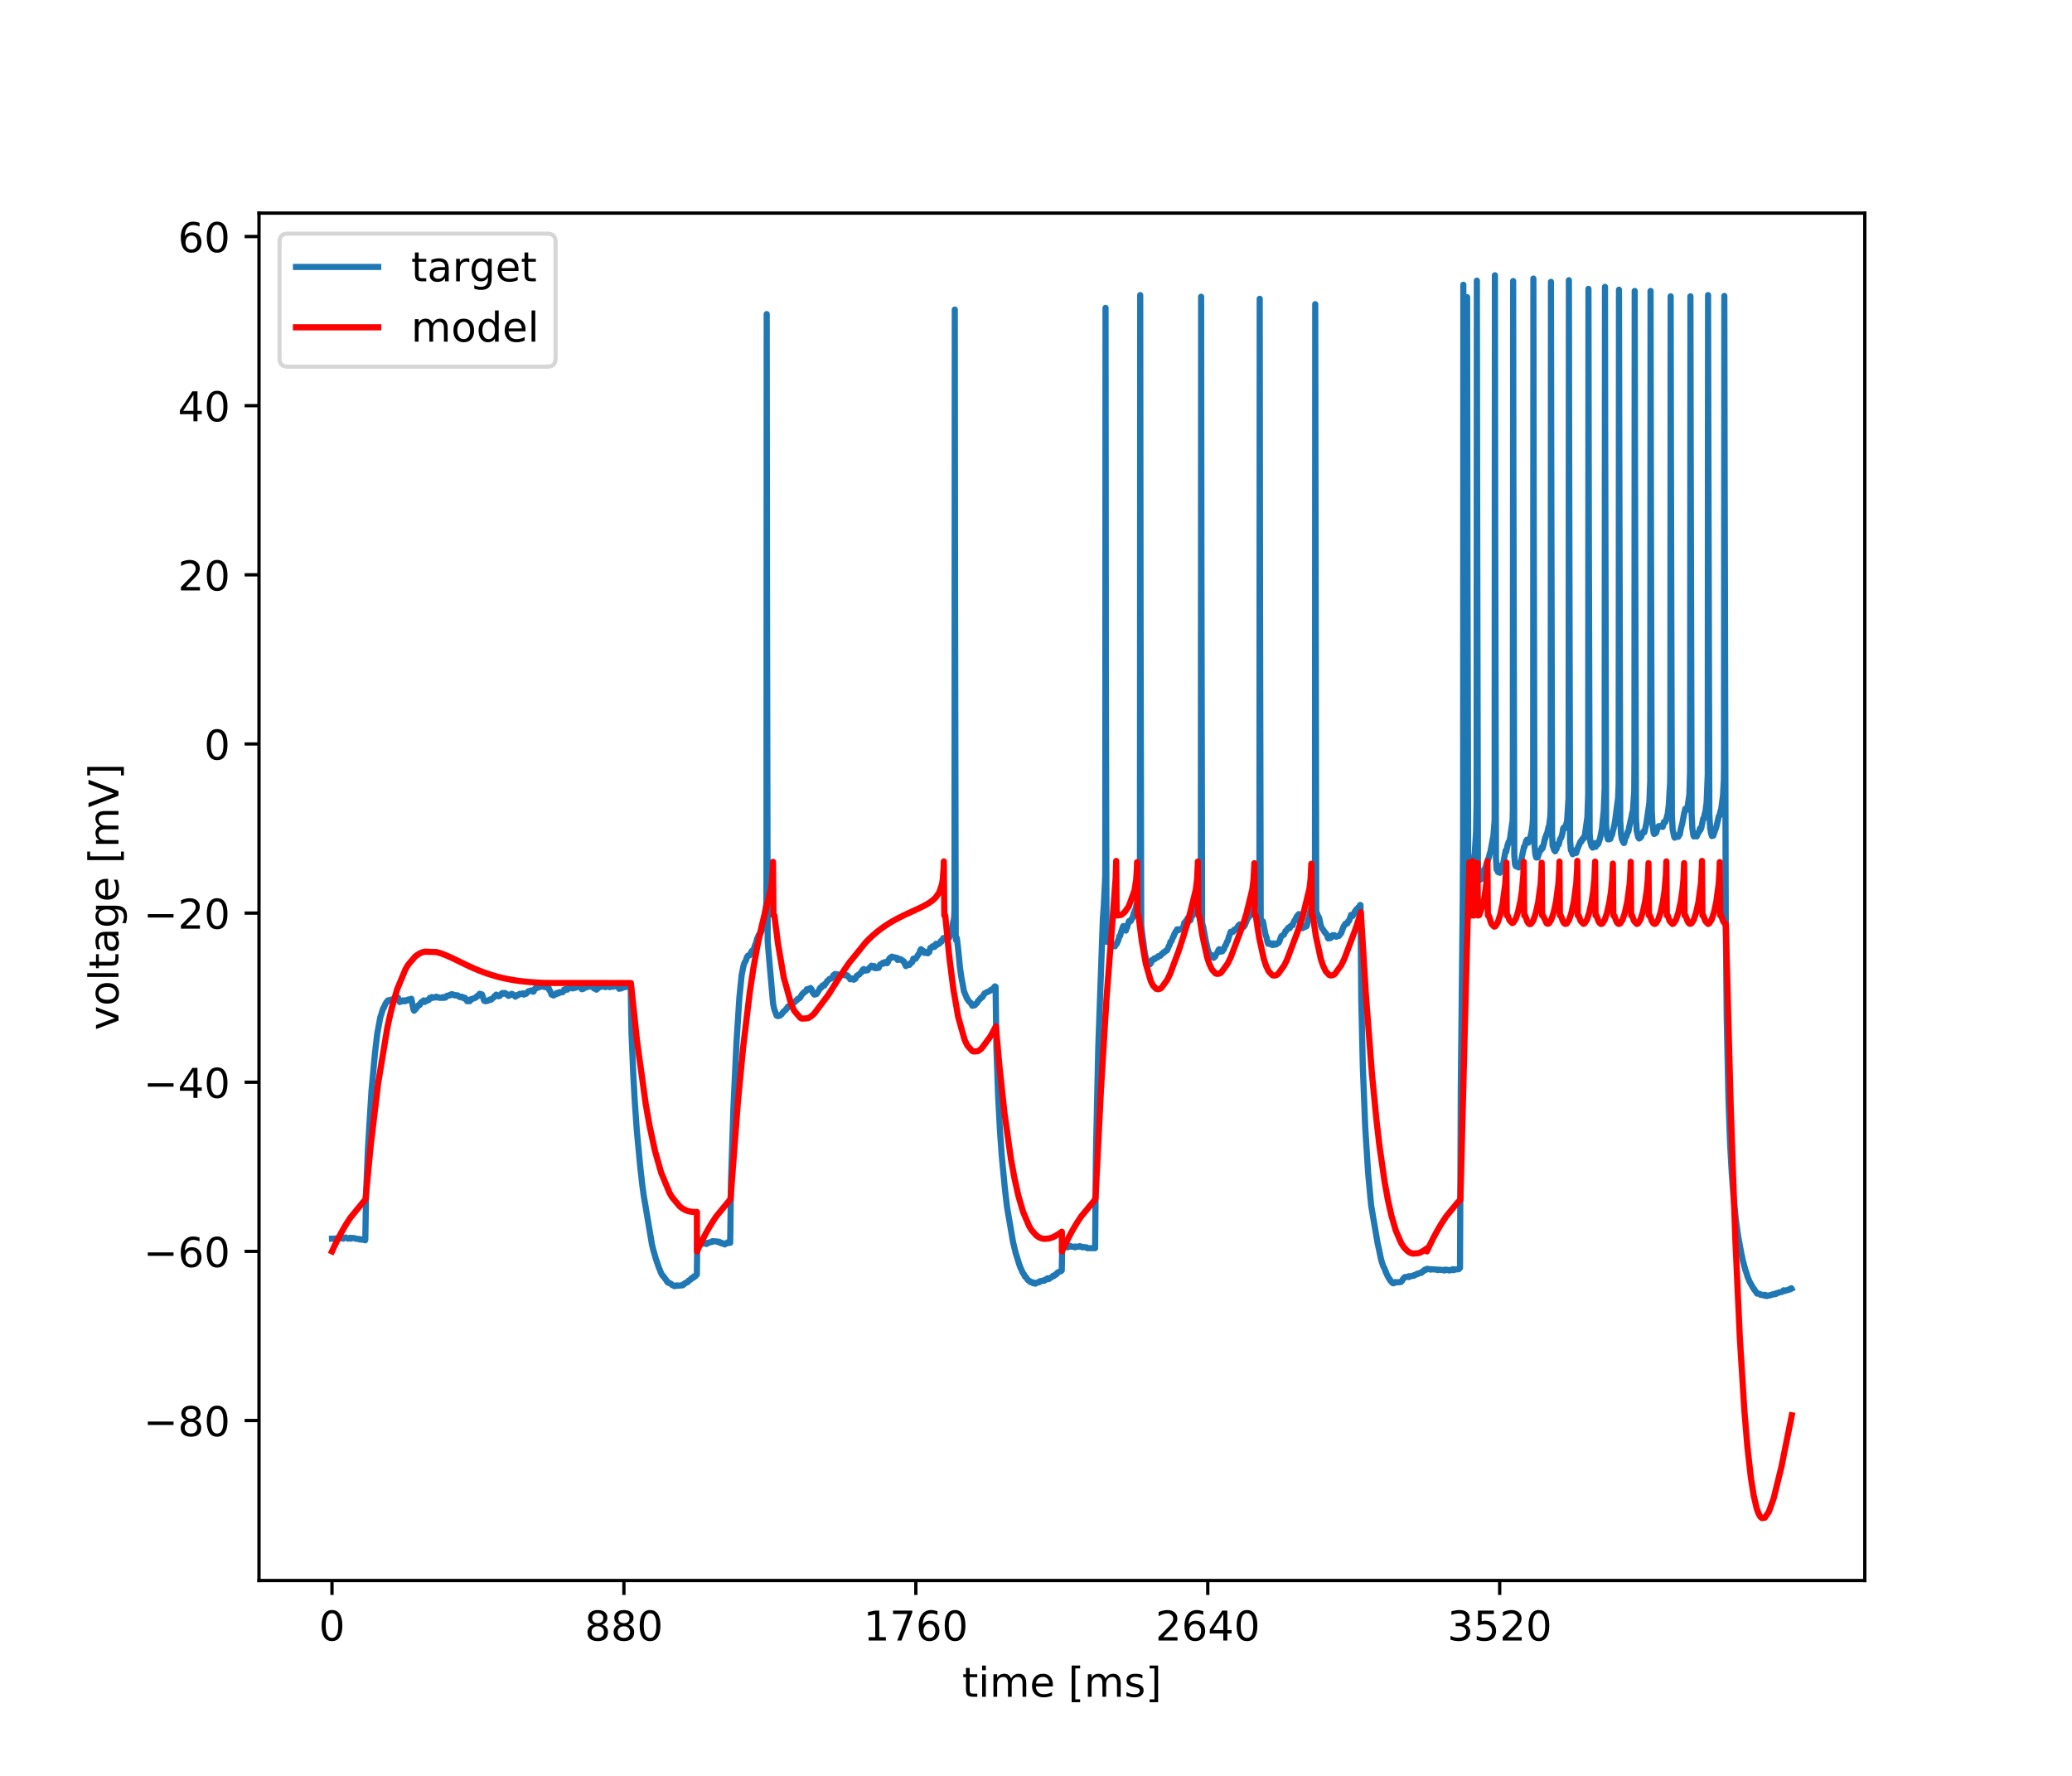 <?xml version="1.0" encoding="utf-8" standalone="no"?>
<!DOCTYPE svg PUBLIC "-//W3C//DTD SVG 1.1//EN"
  "http://www.w3.org/Graphics/SVG/1.1/DTD/svg11.dtd">
<!-- Created with matplotlib (https://matplotlib.org/) -->
<svg height="432pt" version="1.1" viewBox="0 0 504 432" width="504pt" xmlns="http://www.w3.org/2000/svg" xmlns:xlink="http://www.w3.org/1999/xlink">
 <defs>
  <style type="text/css">
*{stroke-linecap:butt;stroke-linejoin:round;}
  </style>
 </defs>
 <g id="figure_1">
  <g id="patch_1">
   <path d="M 0 432 
L 504 432 
L 504 0 
L 0 0 
z
" style="fill:#ffffff;"/>
  </g>
  <g id="axes_1">
   <g id="patch_2">
    <path d="M 63 384.48 
L 453.6 384.48 
L 453.6 51.84 
L 63 51.84 
z
" style="fill:#ffffff;"/>
   </g>
   <g id="matplotlib.axis_1">
    <g id="xtick_1">
     <g id="line2d_1">
      <defs>
       <path d="M 0 0 
L 0 3.5 
" id="m7fe56eafdd" style="stroke:#000000;stroke-width:0.8;"/>
      </defs>
      <g>
       <use style="stroke:#000000;stroke-width:0.8;" x="80.755" xlink:href="#m7fe56eafdd" y="384.48"/>
      </g>
     </g>
     <g id="text_1">
      <!-- 0 -->
      <defs>
       <path d="M 31.781 66.406 
Q 24.172 66.406 20.328 58.906 
Q 16.5 51.422 16.5 36.375 
Q 16.5 21.391 20.328 13.891 
Q 24.172 6.391 31.781 6.391 
Q 39.453 6.391 43.281 13.891 
Q 47.125 21.391 47.125 36.375 
Q 47.125 51.422 43.281 58.906 
Q 39.453 66.406 31.781 66.406 
z
M 31.781 74.219 
Q 44.047 74.219 50.516 64.516 
Q 56.984 54.828 56.984 36.375 
Q 56.984 17.969 50.516 8.266 
Q 44.047 -1.422 31.781 -1.422 
Q 19.531 -1.422 13.062 8.266 
Q 6.594 17.969 6.594 36.375 
Q 6.594 54.828 13.062 64.516 
Q 19.531 74.219 31.781 74.219 
z
" id="DejaVuSans-48"/>
      </defs>
      <g transform="translate(77.573 399.078)scale(0.1 -0.1)">
       <use xlink:href="#DejaVuSans-48"/>
      </g>
     </g>
    </g>
    <g id="xtick_2">
     <g id="line2d_2">
      <g>
       <use style="stroke:#000000;stroke-width:0.8;" x="151.763" xlink:href="#m7fe56eafdd" y="384.48"/>
      </g>
     </g>
     <g id="text_2">
      <!-- 880 -->
      <defs>
       <path d="M 31.781 34.625 
Q 24.75 34.625 20.719 30.859 
Q 16.703 27.094 16.703 20.516 
Q 16.703 13.922 20.719 10.156 
Q 24.75 6.391 31.781 6.391 
Q 38.812 6.391 42.859 10.172 
Q 46.922 13.969 46.922 20.516 
Q 46.922 27.094 42.891 30.859 
Q 38.875 34.625 31.781 34.625 
z
M 21.922 38.812 
Q 15.578 40.375 12.031 44.719 
Q 8.5 49.078 8.5 55.328 
Q 8.5 64.062 14.719 69.141 
Q 20.953 74.219 31.781 74.219 
Q 42.672 74.219 48.875 69.141 
Q 55.078 64.062 55.078 55.328 
Q 55.078 49.078 51.531 44.719 
Q 48 40.375 41.703 38.812 
Q 48.828 37.156 52.797 32.312 
Q 56.781 27.484 56.781 20.516 
Q 56.781 9.906 50.312 4.234 
Q 43.844 -1.422 31.781 -1.422 
Q 19.734 -1.422 13.25 4.234 
Q 6.781 9.906 6.781 20.516 
Q 6.781 27.484 10.781 32.312 
Q 14.797 37.156 21.922 38.812 
z
M 18.312 54.391 
Q 18.312 48.734 21.844 45.562 
Q 25.391 42.391 31.781 42.391 
Q 38.141 42.391 41.719 45.562 
Q 45.312 48.734 45.312 54.391 
Q 45.312 60.062 41.719 63.234 
Q 38.141 66.406 31.781 66.406 
Q 25.391 66.406 21.844 63.234 
Q 18.312 60.062 18.312 54.391 
z
" id="DejaVuSans-56"/>
      </defs>
      <g transform="translate(142.219 399.078)scale(0.1 -0.1)">
       <use xlink:href="#DejaVuSans-56"/>
       <use x="63.623" xlink:href="#DejaVuSans-56"/>
       <use x="127.246" xlink:href="#DejaVuSans-48"/>
      </g>
     </g>
    </g>
    <g id="xtick_3">
     <g id="line2d_3">
      <g>
       <use style="stroke:#000000;stroke-width:0.8;" x="222.772" xlink:href="#m7fe56eafdd" y="384.48"/>
      </g>
     </g>
     <g id="text_3">
      <!-- 1760 -->
      <defs>
       <path d="M 12.406 8.297 
L 28.516 8.297 
L 28.516 63.922 
L 10.984 60.406 
L 10.984 69.391 
L 28.422 72.906 
L 38.281 72.906 
L 38.281 8.297 
L 54.391 8.297 
L 54.391 0 
L 12.406 0 
z
" id="DejaVuSans-49"/>
       <path d="M 8.203 72.906 
L 55.078 72.906 
L 55.078 68.703 
L 28.609 0 
L 18.312 0 
L 43.219 64.594 
L 8.203 64.594 
z
" id="DejaVuSans-55"/>
       <path d="M 33.016 40.375 
Q 26.375 40.375 22.484 35.828 
Q 18.609 31.297 18.609 23.391 
Q 18.609 15.531 22.484 10.953 
Q 26.375 6.391 33.016 6.391 
Q 39.656 6.391 43.531 10.953 
Q 47.406 15.531 47.406 23.391 
Q 47.406 31.297 43.531 35.828 
Q 39.656 40.375 33.016 40.375 
z
M 52.594 71.297 
L 52.594 62.312 
Q 48.875 64.062 45.094 64.984 
Q 41.312 65.922 37.594 65.922 
Q 27.828 65.922 22.672 59.328 
Q 17.531 52.734 16.797 39.406 
Q 19.672 43.656 24.016 45.922 
Q 28.375 48.188 33.594 48.188 
Q 44.578 48.188 50.953 41.516 
Q 57.328 34.859 57.328 23.391 
Q 57.328 12.156 50.688 5.359 
Q 44.047 -1.422 33.016 -1.422 
Q 20.359 -1.422 13.672 8.266 
Q 6.984 17.969 6.984 36.375 
Q 6.984 53.656 15.188 63.938 
Q 23.391 74.219 37.203 74.219 
Q 40.922 74.219 44.703 73.484 
Q 48.484 72.75 52.594 71.297 
z
" id="DejaVuSans-54"/>
      </defs>
      <g transform="translate(210.047 399.078)scale(0.1 -0.1)">
       <use xlink:href="#DejaVuSans-49"/>
       <use x="63.623" xlink:href="#DejaVuSans-55"/>
       <use x="127.246" xlink:href="#DejaVuSans-54"/>
       <use x="190.869" xlink:href="#DejaVuSans-48"/>
      </g>
     </g>
    </g>
    <g id="xtick_4">
     <g id="line2d_4">
      <g>
       <use style="stroke:#000000;stroke-width:0.8;" x="293.78" xlink:href="#m7fe56eafdd" y="384.48"/>
      </g>
     </g>
     <g id="text_4">
      <!-- 2640 -->
      <defs>
       <path d="M 19.188 8.297 
L 53.609 8.297 
L 53.609 0 
L 7.328 0 
L 7.328 8.297 
Q 12.938 14.109 22.625 23.891 
Q 32.328 33.688 34.812 36.531 
Q 39.547 41.844 41.422 45.531 
Q 43.312 49.219 43.312 52.781 
Q 43.312 58.594 39.234 62.25 
Q 35.156 65.922 28.609 65.922 
Q 23.969 65.922 18.812 64.312 
Q 13.672 62.703 7.812 59.422 
L 7.812 69.391 
Q 13.766 71.781 18.938 73 
Q 24.125 74.219 28.422 74.219 
Q 39.75 74.219 46.484 68.547 
Q 53.219 62.891 53.219 53.422 
Q 53.219 48.922 51.531 44.891 
Q 49.859 40.875 45.406 35.406 
Q 44.188 33.984 37.641 27.219 
Q 31.109 20.453 19.188 8.297 
z
" id="DejaVuSans-50"/>
       <path d="M 37.797 64.312 
L 12.891 25.391 
L 37.797 25.391 
z
M 35.203 72.906 
L 47.609 72.906 
L 47.609 25.391 
L 58.016 25.391 
L 58.016 17.188 
L 47.609 17.188 
L 47.609 0 
L 37.797 0 
L 37.797 17.188 
L 4.891 17.188 
L 4.891 26.703 
z
" id="DejaVuSans-52"/>
      </defs>
      <g transform="translate(281.055 399.078)scale(0.1 -0.1)">
       <use xlink:href="#DejaVuSans-50"/>
       <use x="63.623" xlink:href="#DejaVuSans-54"/>
       <use x="127.246" xlink:href="#DejaVuSans-52"/>
       <use x="190.869" xlink:href="#DejaVuSans-48"/>
      </g>
     </g>
    </g>
    <g id="xtick_5">
     <g id="line2d_5">
      <g>
       <use style="stroke:#000000;stroke-width:0.8;" x="364.789" xlink:href="#m7fe56eafdd" y="384.48"/>
      </g>
     </g>
     <g id="text_5">
      <!-- 3520 -->
      <defs>
       <path d="M 40.578 39.312 
Q 47.656 37.797 51.625 33 
Q 55.609 28.219 55.609 21.188 
Q 55.609 10.406 48.188 4.484 
Q 40.766 -1.422 27.094 -1.422 
Q 22.516 -1.422 17.656 -0.516 
Q 12.797 0.391 7.625 2.203 
L 7.625 11.719 
Q 11.719 9.328 16.594 8.109 
Q 21.484 6.891 26.812 6.891 
Q 36.078 6.891 40.938 10.547 
Q 45.797 14.203 45.797 21.188 
Q 45.797 27.641 41.281 31.266 
Q 36.766 34.906 28.719 34.906 
L 20.219 34.906 
L 20.219 43.016 
L 29.109 43.016 
Q 36.375 43.016 40.234 45.922 
Q 44.094 48.828 44.094 54.297 
Q 44.094 59.906 40.109 62.906 
Q 36.141 65.922 28.719 65.922 
Q 24.656 65.922 20.016 65.031 
Q 15.375 64.156 9.812 62.312 
L 9.812 71.094 
Q 15.438 72.656 20.344 73.438 
Q 25.25 74.219 29.594 74.219 
Q 40.828 74.219 47.359 69.109 
Q 53.906 64.016 53.906 55.328 
Q 53.906 49.266 50.438 45.094 
Q 46.969 40.922 40.578 39.312 
z
" id="DejaVuSans-51"/>
       <path d="M 10.797 72.906 
L 49.516 72.906 
L 49.516 64.594 
L 19.828 64.594 
L 19.828 46.734 
Q 21.969 47.469 24.109 47.828 
Q 26.266 48.188 28.422 48.188 
Q 40.625 48.188 47.75 41.5 
Q 54.891 34.812 54.891 23.391 
Q 54.891 11.625 47.562 5.094 
Q 40.234 -1.422 26.906 -1.422 
Q 22.312 -1.422 17.547 -0.641 
Q 12.797 0.141 7.719 1.703 
L 7.719 11.625 
Q 12.109 9.234 16.797 8.062 
Q 21.484 6.891 26.703 6.891 
Q 35.156 6.891 40.078 11.328 
Q 45.016 15.766 45.016 23.391 
Q 45.016 31 40.078 35.438 
Q 35.156 39.891 26.703 39.891 
Q 22.75 39.891 18.812 39.016 
Q 14.891 38.141 10.797 36.281 
z
" id="DejaVuSans-53"/>
      </defs>
      <g transform="translate(352.064 399.078)scale(0.1 -0.1)">
       <use xlink:href="#DejaVuSans-51"/>
       <use x="63.623" xlink:href="#DejaVuSans-53"/>
       <use x="127.246" xlink:href="#DejaVuSans-50"/>
       <use x="190.869" xlink:href="#DejaVuSans-48"/>
      </g>
     </g>
    </g>
    <g id="text_6">
     <!-- time [ms] -->
     <defs>
      <path d="M 18.312 70.219 
L 18.312 54.688 
L 36.812 54.688 
L 36.812 47.703 
L 18.312 47.703 
L 18.312 18.016 
Q 18.312 11.328 20.141 9.422 
Q 21.969 7.516 27.594 7.516 
L 36.812 7.516 
L 36.812 0 
L 27.594 0 
Q 17.188 0 13.234 3.875 
Q 9.281 7.766 9.281 18.016 
L 9.281 47.703 
L 2.688 47.703 
L 2.688 54.688 
L 9.281 54.688 
L 9.281 70.219 
z
" id="DejaVuSans-116"/>
      <path d="M 9.422 54.688 
L 18.406 54.688 
L 18.406 0 
L 9.422 0 
z
M 9.422 75.984 
L 18.406 75.984 
L 18.406 64.594 
L 9.422 64.594 
z
" id="DejaVuSans-105"/>
      <path d="M 52 44.188 
Q 55.375 50.25 60.062 53.125 
Q 64.75 56 71.094 56 
Q 79.641 56 84.281 50.016 
Q 88.922 44.047 88.922 33.016 
L 88.922 0 
L 79.891 0 
L 79.891 32.719 
Q 79.891 40.578 77.094 44.375 
Q 74.312 48.188 68.609 48.188 
Q 61.625 48.188 57.562 43.547 
Q 53.516 38.922 53.516 30.906 
L 53.516 0 
L 44.484 0 
L 44.484 32.719 
Q 44.484 40.625 41.703 44.406 
Q 38.922 48.188 33.109 48.188 
Q 26.219 48.188 22.156 43.531 
Q 18.109 38.875 18.109 30.906 
L 18.109 0 
L 9.078 0 
L 9.078 54.688 
L 18.109 54.688 
L 18.109 46.188 
Q 21.188 51.219 25.484 53.609 
Q 29.781 56 35.688 56 
Q 41.656 56 45.828 52.969 
Q 50 49.953 52 44.188 
z
" id="DejaVuSans-109"/>
      <path d="M 56.203 29.594 
L 56.203 25.203 
L 14.891 25.203 
Q 15.484 15.922 20.484 11.062 
Q 25.484 6.203 34.422 6.203 
Q 39.594 6.203 44.453 7.469 
Q 49.312 8.734 54.109 11.281 
L 54.109 2.781 
Q 49.266 0.734 44.188 -0.344 
Q 39.109 -1.422 33.891 -1.422 
Q 20.797 -1.422 13.156 6.188 
Q 5.516 13.812 5.516 26.812 
Q 5.516 40.234 12.766 48.109 
Q 20.016 56 32.328 56 
Q 43.359 56 49.781 48.891 
Q 56.203 41.797 56.203 29.594 
z
M 47.219 32.234 
Q 47.125 39.594 43.094 43.984 
Q 39.062 48.391 32.422 48.391 
Q 24.906 48.391 20.391 44.141 
Q 15.875 39.891 15.188 32.172 
z
" id="DejaVuSans-101"/>
      <path id="DejaVuSans-32"/>
      <path d="M 8.594 75.984 
L 29.297 75.984 
L 29.297 69 
L 17.578 69 
L 17.578 -6.203 
L 29.297 -6.203 
L 29.297 -13.188 
L 8.594 -13.188 
z
" id="DejaVuSans-91"/>
      <path d="M 44.281 53.078 
L 44.281 44.578 
Q 40.484 46.531 36.375 47.5 
Q 32.281 48.484 27.875 48.484 
Q 21.188 48.484 17.844 46.438 
Q 14.5 44.391 14.5 40.281 
Q 14.5 37.156 16.891 35.375 
Q 19.281 33.594 26.516 31.984 
L 29.594 31.297 
Q 39.156 29.25 43.188 25.516 
Q 47.219 21.781 47.219 15.094 
Q 47.219 7.469 41.188 3.016 
Q 35.156 -1.422 24.609 -1.422 
Q 20.219 -1.422 15.453 -0.562 
Q 10.688 0.297 5.422 2 
L 5.422 11.281 
Q 10.406 8.688 15.234 7.391 
Q 20.062 6.109 24.812 6.109 
Q 31.156 6.109 34.562 8.281 
Q 37.984 10.453 37.984 14.406 
Q 37.984 18.062 35.516 20.016 
Q 33.062 21.969 24.703 23.781 
L 21.578 24.516 
Q 13.234 26.266 9.516 29.906 
Q 5.812 33.547 5.812 39.891 
Q 5.812 47.609 11.281 51.797 
Q 16.75 56 26.812 56 
Q 31.781 56 36.172 55.266 
Q 40.578 54.547 44.281 53.078 
z
" id="DejaVuSans-115"/>
      <path d="M 30.422 75.984 
L 30.422 -13.188 
L 9.719 -13.188 
L 9.719 -6.203 
L 21.391 -6.203 
L 21.391 69 
L 9.719 69 
L 9.719 75.984 
z
" id="DejaVuSans-93"/>
     </defs>
     <g transform="translate(234.038 412.757)scale(0.1 -0.1)">
      <use xlink:href="#DejaVuSans-116"/>
      <use x="39.209" xlink:href="#DejaVuSans-105"/>
      <use x="66.992" xlink:href="#DejaVuSans-109"/>
      <use x="164.404" xlink:href="#DejaVuSans-101"/>
      <use x="225.928" xlink:href="#DejaVuSans-32"/>
      <use x="257.715" xlink:href="#DejaVuSans-91"/>
      <use x="296.729" xlink:href="#DejaVuSans-109"/>
      <use x="394.141" xlink:href="#DejaVuSans-115"/>
      <use x="446.24" xlink:href="#DejaVuSans-93"/>
     </g>
    </g>
   </g>
   <g id="matplotlib.axis_2">
    <g id="ytick_1">
     <g id="line2d_6">
      <defs>
       <path d="M 0 0 
L -3.5 0 
" id="m957a24ee33" style="stroke:#000000;stroke-width:0.8;"/>
      </defs>
      <g>
       <use style="stroke:#000000;stroke-width:0.8;" x="63" xlink:href="#m957a24ee33" y="345.557"/>
      </g>
     </g>
     <g id="text_7">
      <!-- −80 -->
      <defs>
       <path d="M 10.594 35.5 
L 73.188 35.5 
L 73.188 27.203 
L 10.594 27.203 
z
" id="DejaVuSans-8722"/>
      </defs>
      <g transform="translate(34.895 349.356)scale(0.1 -0.1)">
       <use xlink:href="#DejaVuSans-8722"/>
       <use x="83.789" xlink:href="#DejaVuSans-56"/>
       <use x="147.412" xlink:href="#DejaVuSans-48"/>
      </g>
     </g>
    </g>
    <g id="ytick_2">
     <g id="line2d_7">
      <g>
       <use style="stroke:#000000;stroke-width:0.8;" x="63" xlink:href="#m957a24ee33" y="304.412"/>
      </g>
     </g>
     <g id="text_8">
      <!-- −60 -->
      <g transform="translate(34.895 308.211)scale(0.1 -0.1)">
       <use xlink:href="#DejaVuSans-8722"/>
       <use x="83.789" xlink:href="#DejaVuSans-54"/>
       <use x="147.412" xlink:href="#DejaVuSans-48"/>
      </g>
     </g>
    </g>
    <g id="ytick_3">
     <g id="line2d_8">
      <g>
       <use style="stroke:#000000;stroke-width:0.8;" x="63" xlink:href="#m957a24ee33" y="263.266"/>
      </g>
     </g>
     <g id="text_9">
      <!-- −40 -->
      <g transform="translate(34.895 267.065)scale(0.1 -0.1)">
       <use xlink:href="#DejaVuSans-8722"/>
       <use x="83.789" xlink:href="#DejaVuSans-52"/>
       <use x="147.412" xlink:href="#DejaVuSans-48"/>
      </g>
     </g>
    </g>
    <g id="ytick_4">
     <g id="line2d_9">
      <g>
       <use style="stroke:#000000;stroke-width:0.8;" x="63" xlink:href="#m957a24ee33" y="222.12"/>
      </g>
     </g>
     <g id="text_10">
      <!-- −20 -->
      <g transform="translate(34.895 225.919)scale(0.1 -0.1)">
       <use xlink:href="#DejaVuSans-8722"/>
       <use x="83.789" xlink:href="#DejaVuSans-50"/>
       <use x="147.412" xlink:href="#DejaVuSans-48"/>
      </g>
     </g>
    </g>
    <g id="ytick_5">
     <g id="line2d_10">
      <g>
       <use style="stroke:#000000;stroke-width:0.8;" x="63" xlink:href="#m957a24ee33" y="180.975"/>
      </g>
     </g>
     <g id="text_11">
      <!-- 0 -->
      <g transform="translate(49.638 184.774)scale(0.1 -0.1)">
       <use xlink:href="#DejaVuSans-48"/>
      </g>
     </g>
    </g>
    <g id="ytick_6">
     <g id="line2d_11">
      <g>
       <use style="stroke:#000000;stroke-width:0.8;" x="63" xlink:href="#m957a24ee33" y="139.829"/>
      </g>
     </g>
     <g id="text_12">
      <!-- 20 -->
      <g transform="translate(43.275 143.628)scale(0.1 -0.1)">
       <use xlink:href="#DejaVuSans-50"/>
       <use x="63.623" xlink:href="#DejaVuSans-48"/>
      </g>
     </g>
    </g>
    <g id="ytick_7">
     <g id="line2d_12">
      <g>
       <use style="stroke:#000000;stroke-width:0.8;" x="63" xlink:href="#m957a24ee33" y="98.683"/>
      </g>
     </g>
     <g id="text_13">
      <!-- 40 -->
      <g transform="translate(43.275 102.482)scale(0.1 -0.1)">
       <use xlink:href="#DejaVuSans-52"/>
       <use x="63.623" xlink:href="#DejaVuSans-48"/>
      </g>
     </g>
    </g>
    <g id="ytick_8">
     <g id="line2d_13">
      <g>
       <use style="stroke:#000000;stroke-width:0.8;" x="63" xlink:href="#m957a24ee33" y="57.537"/>
      </g>
     </g>
     <g id="text_14">
      <!-- 60 -->
      <g transform="translate(43.275 61.337)scale(0.1 -0.1)">
       <use xlink:href="#DejaVuSans-54"/>
       <use x="63.623" xlink:href="#DejaVuSans-48"/>
      </g>
     </g>
    </g>
    <g id="text_15">
     <!-- voltage [mV] -->
     <defs>
      <path d="M 2.984 54.688 
L 12.5 54.688 
L 29.594 8.797 
L 46.688 54.688 
L 56.203 54.688 
L 35.688 0 
L 23.484 0 
z
" id="DejaVuSans-118"/>
      <path d="M 30.609 48.391 
Q 23.391 48.391 19.188 42.75 
Q 14.984 37.109 14.984 27.297 
Q 14.984 17.484 19.156 11.844 
Q 23.344 6.203 30.609 6.203 
Q 37.797 6.203 41.984 11.859 
Q 46.188 17.531 46.188 27.297 
Q 46.188 37.016 41.984 42.703 
Q 37.797 48.391 30.609 48.391 
z
M 30.609 56 
Q 42.328 56 49.016 48.375 
Q 55.719 40.766 55.719 27.297 
Q 55.719 13.875 49.016 6.219 
Q 42.328 -1.422 30.609 -1.422 
Q 18.844 -1.422 12.172 6.219 
Q 5.516 13.875 5.516 27.297 
Q 5.516 40.766 12.172 48.375 
Q 18.844 56 30.609 56 
z
" id="DejaVuSans-111"/>
      <path d="M 9.422 75.984 
L 18.406 75.984 
L 18.406 0 
L 9.422 0 
z
" id="DejaVuSans-108"/>
      <path d="M 34.281 27.484 
Q 23.391 27.484 19.188 25 
Q 14.984 22.516 14.984 16.5 
Q 14.984 11.719 18.141 8.906 
Q 21.297 6.109 26.703 6.109 
Q 34.188 6.109 38.703 11.406 
Q 43.219 16.703 43.219 25.484 
L 43.219 27.484 
z
M 52.203 31.203 
L 52.203 0 
L 43.219 0 
L 43.219 8.297 
Q 40.141 3.328 35.547 0.953 
Q 30.953 -1.422 24.312 -1.422 
Q 15.922 -1.422 10.953 3.297 
Q 6 8.016 6 15.922 
Q 6 25.141 12.172 29.828 
Q 18.359 34.516 30.609 34.516 
L 43.219 34.516 
L 43.219 35.406 
Q 43.219 41.609 39.141 45 
Q 35.062 48.391 27.688 48.391 
Q 23 48.391 18.547 47.266 
Q 14.109 46.141 10.016 43.891 
L 10.016 52.203 
Q 14.938 54.109 19.578 55.047 
Q 24.219 56 28.609 56 
Q 40.484 56 46.344 49.844 
Q 52.203 43.703 52.203 31.203 
z
" id="DejaVuSans-97"/>
      <path d="M 45.406 27.984 
Q 45.406 37.75 41.375 43.109 
Q 37.359 48.484 30.078 48.484 
Q 22.859 48.484 18.828 43.109 
Q 14.797 37.75 14.797 27.984 
Q 14.797 18.266 18.828 12.891 
Q 22.859 7.516 30.078 7.516 
Q 37.359 7.516 41.375 12.891 
Q 45.406 18.266 45.406 27.984 
z
M 54.391 6.781 
Q 54.391 -7.172 48.188 -13.984 
Q 42 -20.797 29.203 -20.797 
Q 24.469 -20.797 20.266 -20.094 
Q 16.062 -19.391 12.109 -17.922 
L 12.109 -9.188 
Q 16.062 -11.328 19.922 -12.344 
Q 23.781 -13.375 27.781 -13.375 
Q 36.625 -13.375 41.016 -8.766 
Q 45.406 -4.156 45.406 5.172 
L 45.406 9.625 
Q 42.625 4.781 38.281 2.391 
Q 33.938 0 27.875 0 
Q 17.828 0 11.672 7.656 
Q 5.516 15.328 5.516 27.984 
Q 5.516 40.672 11.672 48.328 
Q 17.828 56 27.875 56 
Q 33.938 56 38.281 53.609 
Q 42.625 51.219 45.406 46.391 
L 45.406 54.688 
L 54.391 54.688 
z
" id="DejaVuSans-103"/>
      <path d="M 28.609 0 
L 0.781 72.906 
L 11.078 72.906 
L 34.188 11.531 
L 57.328 72.906 
L 67.578 72.906 
L 39.797 0 
z
" id="DejaVuSans-86"/>
     </defs>
     <g transform="translate(28.816 250.624)rotate(-90)scale(0.1 -0.1)">
      <use xlink:href="#DejaVuSans-118"/>
      <use x="59.18" xlink:href="#DejaVuSans-111"/>
      <use x="120.361" xlink:href="#DejaVuSans-108"/>
      <use x="148.145" xlink:href="#DejaVuSans-116"/>
      <use x="187.354" xlink:href="#DejaVuSans-97"/>
      <use x="248.633" xlink:href="#DejaVuSans-103"/>
      <use x="312.109" xlink:href="#DejaVuSans-101"/>
      <use x="373.633" xlink:href="#DejaVuSans-32"/>
      <use x="405.42" xlink:href="#DejaVuSans-91"/>
      <use x="444.434" xlink:href="#DejaVuSans-109"/>
      <use x="541.846" xlink:href="#DejaVuSans-86"/>
      <use x="610.254" xlink:href="#DejaVuSans-93"/>
     </g>
    </g>
   </g>
   <g id="line2d_14">
    <path clip-path="url(#p0416b21e48)" d="M 80.755 301.318 
L 83.385 301.217 
L 83.417 301.117 
L 83.466 301.318 
L 83.482 301.217 
L 83.966 301.117 
L 84.063 301.016 
L 84.176 301.117 
L 84.547 301.217 
L 84.66 301.318 
L 84.967 301.217 
L 85.08 301.117 
L 85.338 301.217 
L 85.354 301.318 
L 85.402 301.117 
L 85.419 301.117 
L 86.322 301.217 
L 86.435 301.318 
L 87.42 301.418 
L 87.533 301.518 
L 87.581 301.418 
L 87.629 301.518 
L 88.695 301.619 
L 88.808 301.719 
L 88.856 301.619 
L 89.05 290.167 
L 89.502 279.419 
L 90.357 265.456 
L 91.196 256.315 
L 91.454 254.105 
L 91.777 251.392 
L 92.503 247.475 
L 92.536 247.374 
L 92.713 246.872 
L 92.745 246.771 
L 92.971 245.968 
L 93.02 245.867 
L 93.213 245.265 
L 93.359 245.164 
L 93.536 244.662 
L 93.601 244.561 
L 93.762 244.16 
L 93.859 244.059 
L 94.004 243.758 
L 94.214 243.657 
L 94.359 243.356 
L 95.134 243.256 
L 95.182 243.155 
L 95.231 243.256 
L 95.844 243.155 
L 95.989 242.753 
L 96.054 242.854 
L 96.086 242.753 
L 96.393 242.653 
L 96.506 242.552 
L 96.796 242.653 
L 97.006 243.356 
L 97.07 243.456 
L 97.216 243.758 
L 97.393 243.657 
L 97.425 243.557 
L 97.49 243.657 
L 97.845 243.557 
L 97.974 243.356 
L 98.265 243.456 
L 98.297 243.557 
L 98.345 243.456 
L 98.458 243.356 
L 98.507 243.456 
L 98.539 243.557 
L 98.571 243.356 
L 98.603 243.456 
L 99.12 243.356 
L 99.249 243.155 
L 99.959 243.055 
L 100.056 242.954 
L 100.572 245.566 
L 100.621 245.666 
L 100.734 245.867 
L 100.863 245.666 
L 101.024 245.566 
L 101.153 245.365 
L 101.299 245.265 
L 101.444 244.963 
L 101.557 244.863 
L 101.686 244.662 
L 101.831 244.561 
L 101.847 244.461 
L 101.928 244.561 
L 102.106 244.461 
L 102.267 244.059 
L 102.364 243.959 
L 102.493 243.758 
L 102.993 243.657 
L 103.058 243.356 
L 103.106 243.456 
L 103.251 243.758 
L 103.38 243.557 
L 103.687 243.456 
L 103.784 243.356 
L 103.881 243.456 
L 103.994 243.356 
L 104.091 243.256 
L 104.187 243.155 
L 104.3 243.256 
L 104.381 243.155 
L 104.526 242.753 
L 104.575 242.854 
L 104.623 242.753 
L 104.897 242.653 
L 105.01 242.552 
L 105.236 242.653 
L 105.317 242.753 
L 105.333 242.653 
L 106.108 242.552 
L 106.124 242.452 
L 106.172 242.653 
L 106.205 242.552 
L 106.882 242.653 
L 106.995 242.753 
L 107.705 242.653 
L 107.738 242.552 
L 107.786 242.753 
L 108.383 242.653 
L 108.512 242.452 
L 108.577 242.351 
L 108.69 242.251 
L 109.255 242.151 
L 109.335 242.05 
L 109.352 242.151 
L 109.691 242.05 
L 109.82 241.849 
L 109.916 241.95 
L 110.013 241.849 
L 110.126 241.95 
L 110.53 242.05 
L 110.61 242.151 
L 110.627 242.05 
L 111.369 242.151 
L 111.498 242.351 
L 111.837 242.452 
L 111.853 242.552 
L 111.934 242.452 
L 112.256 242.552 
L 112.321 242.452 
L 112.369 242.653 
L 112.821 242.753 
L 112.837 242.854 
L 112.87 242.653 
L 112.902 242.653 
L 113.144 242.753 
L 113.289 243.055 
L 113.37 243.155 
L 113.499 243.356 
L 113.596 243.456 
L 113.644 243.557 
L 113.693 243.456 
L 113.79 243.356 
L 113.87 243.256 
L 113.886 243.356 
L 114.161 243.456 
L 114.258 243.557 
L 114.387 243.256 
L 114.419 243.356 
L 114.484 243.256 
L 114.58 243.055 
L 114.597 243.155 
L 114.806 243.055 
L 114.919 242.954 
L 115.355 242.854 
L 115.468 242.753 
L 115.759 242.653 
L 115.888 242.452 
L 116.162 242.351 
L 116.259 242.151 
L 116.275 242.251 
L 116.356 242.151 
L 116.469 242.05 
L 116.533 241.95 
L 116.662 241.749 
L 117.017 241.849 
L 117.033 241.95 
L 117.114 241.849 
L 117.259 241.95 
L 117.437 242.452 
L 117.469 242.552 
L 117.663 243.155 
L 117.711 243.256 
L 117.792 243.456 
L 117.824 243.356 
L 117.921 243.456 
L 118.034 243.557 
L 118.647 243.456 
L 118.76 243.356 
L 119.051 243.256 
L 119.131 243.155 
L 119.148 243.256 
L 119.519 243.155 
L 119.648 242.954 
L 119.809 242.854 
L 119.922 242.753 
L 120.1 242.653 
L 120.245 242.351 
L 120.439 242.251 
L 120.552 242.151 
L 120.665 242.05 
L 120.697 241.95 
L 120.745 242.151 
L 121.116 242.251 
L 121.229 242.351 
L 121.601 242.251 
L 121.73 242.05 
L 121.81 241.95 
L 121.939 241.749 
L 122.117 241.648 
L 122.214 241.548 
L 122.343 241.749 
L 122.779 241.648 
L 122.811 241.548 
L 122.875 241.648 
L 122.924 241.749 
L 122.972 241.648 
L 123.134 241.749 
L 123.263 241.95 
L 123.553 242.05 
L 123.682 242.251 
L 123.828 241.95 
L 123.924 242.05 
L 123.941 242.151 
L 124.005 241.95 
L 124.36 241.849 
L 124.473 241.749 
L 124.683 241.849 
L 124.812 242.05 
L 125.216 242.151 
L 125.329 242.351 
L 125.361 242.452 
L 125.441 242.251 
L 125.764 242.151 
L 125.78 242.05 
L 125.861 242.151 
L 126.039 242.05 
L 126.152 241.95 
L 126.329 241.849 
L 126.426 241.749 
L 126.539 241.849 
L 127.136 241.749 
L 127.152 241.648 
L 127.233 241.749 
L 127.249 241.849 
L 127.297 241.648 
L 127.314 241.648 
L 127.394 241.749 
L 127.443 241.95 
L 127.507 241.849 
L 127.523 241.749 
L 127.604 241.849 
L 127.975 241.749 
L 128.104 241.548 
L 128.217 241.447 
L 128.33 241.347 
L 128.411 241.247 
L 128.524 241.146 
L 129.089 241.046 
L 129.137 240.945 
L 129.186 241.046 
L 129.605 241.146 
L 129.718 241.247 
L 129.831 241.146 
L 130.009 240.644 
L 130.138 240.543 
L 130.267 240.342 
L 130.525 240.242 
L 130.541 240.142 
L 130.59 240.342 
L 130.622 240.242 
L 130.67 240.342 
L 130.719 240.242 
L 131.074 240.142 
L 131.138 240.041 
L 131.171 240.142 
L 131.203 240.041 
L 131.316 239.941 
L 132.478 240.041 
L 132.591 240.142 
L 132.768 240.041 
L 132.817 239.941 
L 132.865 240.041 
L 133.269 240.142 
L 133.382 240.242 
L 133.414 240.242 
L 133.559 240.744 
L 133.591 240.644 
L 133.607 240.845 
L 133.624 240.845 
L 133.737 240.945 
L 133.785 241.046 
L 133.93 241.347 
L 133.979 241.447 
L 134.156 241.95 
L 134.269 241.849 
L 134.431 241.95 
L 134.56 242.151 
L 134.624 242.05 
L 134.656 242.151 
L 134.818 242.05 
L 134.931 241.95 
L 135.302 241.849 
L 135.415 241.548 
L 135.431 241.648 
L 135.818 241.548 
L 135.835 241.447 
L 135.867 241.648 
L 135.915 241.548 
L 136.044 241.447 
L 136.06 241.347 
L 136.141 241.447 
L 136.884 241.347 
L 137.029 241.046 
L 137.158 240.945 
L 137.206 240.744 
L 137.255 240.945 
L 137.368 240.845 
L 137.432 240.644 
L 137.465 240.845 
L 137.69 240.744 
L 137.82 240.543 
L 137.916 240.644 
L 138.013 240.744 
L 138.158 240.443 
L 138.707 240.342 
L 138.82 240.242 
L 139.127 240.342 
L 139.24 240.443 
L 139.772 240.342 
L 139.901 240.142 
L 139.998 240.242 
L 140.095 240.142 
L 140.111 240.242 
L 140.192 240.142 
L 140.757 240.041 
L 140.886 239.84 
L 140.967 239.74 
L 141.096 239.539 
L 141.322 240.342 
L 141.402 240.443 
L 141.531 240.644 
L 141.903 240.543 
L 142.016 240.443 
L 142.145 240.342 
L 142.258 240.242 
L 142.806 240.142 
L 142.935 239.941 
L 144.339 240.041 
L 144.469 240.443 
L 144.485 240.342 
L 144.582 240.242 
L 144.727 240.543 
L 145.05 240.644 
L 145.082 240.744 
L 145.146 240.644 
L 145.34 240.543 
L 145.469 240.342 
L 145.647 240.242 
L 145.76 240.142 
L 146.308 240.041 
L 146.389 239.84 
L 146.421 239.941 
L 147.244 240.041 
L 147.26 240.142 
L 147.341 240.041 
L 147.551 239.941 
L 147.664 239.84 
L 148.18 239.941 
L 148.309 240.142 
L 148.374 240.041 
L 148.487 239.941 
L 148.874 239.84 
L 148.89 239.74 
L 148.971 239.84 
L 149.1 239.941 
L 149.116 240.041 
L 149.165 239.84 
L 149.197 239.941 
L 149.294 239.84 
L 149.407 239.74 
L 149.697 239.84 
L 149.81 239.941 
L 149.972 239.941 
L 150.004 239.74 
L 150.085 239.84 
L 150.407 239.941 
L 150.601 240.543 
L 150.746 240.242 
L 151.085 240.342 
L 151.15 240.443 
L 151.182 240.342 
L 151.36 240.242 
L 151.376 240.142 
L 151.456 240.242 
L 151.811 240.142 
L 151.844 240.041 
L 151.908 240.142 
L 152.425 240.041 
L 152.554 239.84 
L 152.651 239.74 
L 152.715 239.639 
L 152.747 239.74 
L 152.764 239.84 
L 152.812 239.639 
L 152.828 239.639 
L 153.409 239.639 
L 153.603 251.091 
L 154.055 261.739 
L 154.426 268.268 
L 154.862 274.497 
L 154.975 275.802 
L 155.685 283.336 
L 155.894 285.245 
L 156.266 288.56 
L 156.282 288.56 
L 156.556 290.67 
L 158.622 302.925 
L 158.67 303.025 
L 158.993 304.432 
L 159.058 304.532 
L 159.3 305.436 
L 159.332 305.537 
L 159.558 306.34 
L 159.622 306.441 
L 159.832 307.144 
L 159.897 307.244 
L 160.09 307.847 
L 160.123 307.948 
L 160.3 308.45 
L 160.349 308.55 
L 160.494 308.852 
L 160.526 308.952 
L 160.704 309.454 
L 160.768 309.555 
L 160.93 309.957 
L 161.043 310.057 
L 161.188 310.358 
L 161.414 310.459 
L 161.559 310.76 
L 161.64 310.861 
L 161.769 311.062 
L 161.898 311.162 
L 162.027 311.363 
L 162.092 311.463 
L 162.221 311.664 
L 162.285 311.765 
L 162.317 311.865 
L 162.382 311.765 
L 162.463 311.865 
L 162.592 312.066 
L 162.995 312.167 
L 163.108 312.267 
L 163.318 312.367 
L 163.431 312.568 
L 163.463 312.468 
L 163.528 312.568 
L 163.641 312.669 
L 163.931 312.769 
L 164.044 312.87 
L 164.545 312.769 
L 164.625 312.669 
L 164.641 312.769 
L 165.997 312.669 
L 166.126 312.468 
L 166.207 312.568 
L 166.223 312.468 
L 166.433 312.367 
L 166.562 312.167 
L 166.901 312.066 
L 167.014 311.966 
L 167.304 311.865 
L 167.449 311.564 
L 167.659 311.463 
L 167.772 311.363 
L 168.014 311.262 
L 168.16 310.961 
L 168.45 310.861 
L 168.563 310.76 
L 168.579 310.861 
L 168.628 310.66 
L 168.644 310.76 
L 168.757 310.66 
L 168.837 310.559 
L 168.853 310.459 
L 168.886 310.66 
L 168.934 310.559 
L 169.128 310.459 
L 169.257 310.258 
L 169.418 310.157 
L 169.499 310.057 
L 169.612 302.222 
L 169.709 302.322 
L 169.725 302.423 
L 169.806 302.322 
L 170.951 302.423 
L 170.968 302.523 
L 171.048 302.423 
L 171.791 302.523 
L 171.823 302.623 
L 171.887 302.523 
L 171.952 302.423 
L 172.049 302.322 
L 172.162 302.423 
L 172.388 302.322 
L 172.501 302.222 
L 173.162 302.121 
L 173.292 301.92 
L 174.518 302.021 
L 174.583 302.121 
L 174.615 302.021 
L 175.018 302.121 
L 175.147 302.322 
L 175.26 302.222 
L 175.39 302.322 
L 175.406 302.423 
L 175.486 302.322 
L 175.615 302.423 
L 175.712 302.523 
L 175.825 302.423 
L 175.938 302.523 
L 176.164 302.623 
L 176.277 302.724 
L 176.39 302.623 
L 176.664 302.523 
L 176.777 302.423 
L 176.939 302.322 
L 176.971 302.222 
L 177.019 302.423 
L 177.036 302.322 
L 177.617 302.322 
L 177.81 287.355 
L 178.391 269.775 
L 179.15 253.602 
L 179.828 242.954 
L 180.392 237.228 
L 180.86 234.918 
L 180.877 234.918 
L 181.022 234.416 
L 181.183 234.014 
L 181.312 233.913 
L 181.474 233.512 
L 181.506 233.411 
L 181.7 232.808 
L 181.764 232.708 
L 181.893 232.507 
L 182.329 232.407 
L 182.474 232.105 
L 182.506 232.005 
L 182.636 231.804 
L 182.716 231.703 
L 182.878 231.302 
L 182.926 231.402 
L 182.975 231.503 
L 183.023 231.402 
L 183.104 231.302 
L 183.233 231.101 
L 183.281 231 
L 183.443 230.598 
L 183.475 230.498 
L 183.668 229.895 
L 183.701 229.795 
L 183.846 229.493 
L 183.894 229.393 
L 184.169 228.288 
L 184.314 228.188 
L 184.524 227.484 
L 184.814 227.384 
L 184.927 226.781 
L 184.976 226.982 
L 185.072 226.882 
L 185.25 226.179 
L 185.266 226.279 
L 185.347 226.179 
L 185.492 225.877 
L 185.524 225.777 
L 186.412 219.749 
L 186.428 219.147 
L 186.444 212.919 
L 186.493 76.403 
L 186.573 147.825 
L 186.735 228.991 
L 186.945 231.603 
L 188.058 244.26 
L 188.074 244.26 
L 188.252 245.164 
L 188.462 245.867 
L 188.526 245.968 
L 188.72 246.571 
L 188.768 246.671 
L 188.93 247.073 
L 189.026 246.972 
L 189.155 247.173 
L 189.72 247.073 
L 189.849 246.872 
L 190.091 246.771 
L 190.221 246.571 
L 190.285 246.47 
L 190.414 246.269 
L 190.43 246.37 
L 190.495 246.169 
L 190.592 246.068 
L 190.705 245.968 
L 190.898 245.867 
L 191.011 245.767 
L 191.14 245.666 
L 191.286 245.365 
L 191.463 245.265 
L 191.625 244.863 
L 192.206 244.762 
L 192.335 244.561 
L 192.415 244.461 
L 192.545 244.059 
L 192.561 244.16 
L 192.609 244.059 
L 192.625 243.959 
L 192.706 244.059 
L 192.835 243.959 
L 192.9 243.858 
L 192.932 243.959 
L 193.238 243.858 
L 193.368 243.657 
L 193.513 243.557 
L 193.642 243.356 
L 193.916 243.256 
L 194.062 242.954 
L 194.449 242.854 
L 194.578 242.653 
L 194.723 242.552 
L 194.885 242.151 
L 194.981 242.05 
L 195.111 241.849 
L 195.272 241.749 
L 195.353 241.548 
L 195.385 241.648 
L 195.466 241.548 
L 195.595 241.347 
L 195.885 241.247 
L 195.998 241.146 
L 196.095 241.046 
L 196.256 240.644 
L 196.353 240.744 
L 196.45 240.644 
L 196.547 240.744 
L 196.676 240.543 
L 197.144 240.443 
L 197.16 240.342 
L 197.225 240.543 
L 197.402 240.644 
L 197.58 241.247 
L 197.628 241.146 
L 197.66 241.347 
L 197.725 241.447 
L 197.822 241.648 
L 197.838 241.548 
L 197.951 241.648 
L 198.096 241.95 
L 198.467 241.849 
L 198.483 241.749 
L 198.564 241.849 
L 198.645 241.749 
L 198.79 241.447 
L 198.935 241.347 
L 199.081 241.046 
L 199.193 240.945 
L 199.355 240.543 
L 199.419 240.443 
L 199.549 240.242 
L 199.662 240.342 
L 199.791 240.242 
L 199.92 240.041 
L 199.984 239.941 
L 200.049 239.74 
L 200.097 239.84 
L 200.517 239.74 
L 200.662 239.338 
L 200.71 239.438 
L 200.759 239.338 
L 200.872 239.237 
L 201.001 239.037 
L 201.066 238.936 
L 201.211 238.635 
L 201.372 238.534 
L 201.485 238.434 
L 201.647 238.333 
L 201.776 238.132 
L 202.131 238.032 
L 202.195 237.932 
L 202.227 238.032 
L 202.357 237.932 
L 202.486 237.731 
L 202.55 237.63 
L 202.712 237.228 
L 202.97 237.128 
L 203.099 236.927 
L 203.728 237.027 
L 203.793 237.228 
L 203.841 237.128 
L 204.083 237.228 
L 204.148 237.329 
L 204.18 237.228 
L 204.632 237.128 
L 204.729 236.927 
L 204.745 237.027 
L 204.81 236.927 
L 204.939 236.726 
L 205.019 236.827 
L 205.116 236.927 
L 205.165 236.827 
L 205.197 237.027 
L 205.213 236.927 
L 205.261 237.027 
L 205.358 237.228 
L 205.374 237.128 
L 206.052 237.228 
L 206.198 237.53 
L 206.456 237.63 
L 206.585 237.831 
L 206.666 237.932 
L 206.811 238.233 
L 207.343 238.132 
L 207.359 238.032 
L 207.44 238.132 
L 207.666 238.233 
L 207.682 238.333 
L 207.763 238.233 
L 208.021 238.132 
L 208.15 237.932 
L 208.199 237.831 
L 208.36 237.429 
L 208.473 237.329 
L 208.586 237.228 
L 208.925 237.128 
L 209.054 236.927 
L 209.215 236.827 
L 209.344 236.626 
L 209.538 236.525 
L 209.683 236.224 
L 209.716 236.123 
L 209.845 235.922 
L 210.055 235.822 
L 210.119 235.722 
L 210.151 235.822 
L 210.264 235.922 
L 210.393 236.123 
L 211.055 236.023 
L 211.2 235.722 
L 211.329 235.621 
L 211.459 235.42 
L 211.652 235.32 
L 211.749 235.219 
L 211.781 235.32 
L 211.83 235.119 
L 211.846 235.219 
L 211.991 234.918 
L 212.169 235.018 
L 212.314 235.32 
L 212.411 235.219 
L 212.475 235.018 
L 212.508 235.119 
L 212.556 235.219 
L 212.588 235.119 
L 212.637 235.018 
L 212.685 235.119 
L 212.846 235.521 
L 213.185 235.42 
L 213.218 235.32 
L 213.266 235.521 
L 213.557 235.42 
L 213.653 235.32 
L 213.75 235.42 
L 213.928 234.918 
L 214.025 234.817 
L 214.073 234.617 
L 214.138 234.717 
L 214.283 234.617 
L 214.396 234.516 
L 214.589 234.416 
L 214.719 234.215 
L 214.848 234.315 
L 214.88 234.416 
L 214.928 234.215 
L 215.203 234.114 
L 215.316 234.014 
L 215.493 234.114 
L 215.558 234.215 
L 215.59 234.114 
L 215.751 234.215 
L 215.768 234.315 
L 215.848 234.215 
L 215.945 234.114 
L 216.123 233.612 
L 216.187 233.512 
L 216.3 233.21 
L 216.316 233.311 
L 216.461 233.21 
L 216.607 232.909 
L 216.623 233.009 
L 216.704 232.909 
L 216.929 232.808 
L 216.978 232.708 
L 217.026 232.808 
L 217.042 232.909 
L 217.123 232.808 
L 217.704 232.909 
L 217.817 233.009 
L 218.204 233.009 
L 218.35 233.512 
L 218.656 233.411 
L 218.769 233.311 
L 218.963 233.411 
L 219.027 233.311 
L 219.076 233.512 
L 219.14 233.411 
L 219.173 233.512 
L 219.512 233.612 
L 219.641 233.813 
L 219.915 233.913 
L 220.125 234.617 
L 220.206 234.717 
L 220.351 235.018 
L 220.48 234.817 
L 221.125 234.717 
L 221.142 234.617 
L 221.222 234.717 
L 221.271 234.617 
L 221.416 234.315 
L 221.723 234.215 
L 221.852 234.014 
L 221.9 234.014 
L 222.029 233.612 
L 222.078 233.512 
L 222.158 233.21 
L 222.207 233.311 
L 222.739 233.21 
L 222.868 233.009 
L 222.917 232.909 
L 223.046 232.708 
L 223.143 232.608 
L 223.288 232.306 
L 223.385 232.206 
L 223.514 232.005 
L 223.627 231.904 
L 223.837 231.201 
L 223.982 231.101 
L 224.046 230.9 
L 224.095 231 
L 224.256 231.402 
L 224.321 231.302 
L 224.385 231.201 
L 224.418 231.302 
L 224.498 231.402 
L 224.514 231.503 
L 224.579 231.402 
L 224.595 231.302 
L 224.644 231.503 
L 224.66 231.503 
L 224.74 231.603 
L 224.87 231.804 
L 225.128 231.703 
L 225.241 231.603 
L 225.289 231.703 
L 225.305 231.804 
L 225.354 231.603 
L 225.37 231.603 
L 225.547 231.703 
L 225.676 231.904 
L 225.741 231.804 
L 225.854 231.703 
L 226.031 231.603 
L 226.29 230.598 
L 226.661 230.498 
L 226.806 230.197 
L 227.064 230.297 
L 227.097 230.398 
L 227.145 230.297 
L 227.258 230.096 
L 227.371 230.297 
L 227.548 229.795 
L 227.661 229.694 
L 227.678 229.594 
L 227.758 229.694 
L 227.855 229.895 
L 227.871 229.795 
L 228.049 229.694 
L 228.097 229.594 
L 228.146 229.694 
L 228.42 229.594 
L 228.533 229.493 
L 228.565 229.393 
L 228.694 229.192 
L 228.823 229.092 
L 228.872 228.891 
L 228.92 228.991 
L 229.001 229.092 
L 229.017 228.991 
L 229.098 228.891 
L 229.243 228.589 
L 229.308 228.489 
L 229.453 228.188 
L 229.63 228.288 
L 229.646 228.388 
L 229.711 228.188 
L 230.082 228.087 
L 230.098 227.987 
L 230.163 228.188 
L 230.905 228.087 
L 231.18 226.982 
L 231.228 226.882 
L 231.389 226.48 
L 231.438 226.379 
L 231.922 223.969 
L 232.003 223.868 
L 232.116 222.763 
L 232.164 221.457 
L 232.18 217.74 
L 232.245 75.298 
L 232.309 141.999 
L 232.471 227.886 
L 232.535 228.69 
L 232.6 228.489 
L 232.745 228.188 
L 233.035 230.598 
L 233.552 235.822 
L 233.584 235.922 
L 233.826 237.63 
L 234.504 241.247 
L 234.585 241.347 
L 234.762 241.849 
L 234.827 241.95 
L 234.988 242.351 
L 235.021 242.452 
L 235.182 242.854 
L 235.198 242.753 
L 235.23 242.954 
L 235.263 242.954 
L 235.359 243.055 
L 235.505 243.356 
L 235.601 243.456 
L 235.731 243.657 
L 235.908 243.758 
L 236.021 243.858 
L 236.118 243.959 
L 236.263 244.26 
L 236.279 244.16 
L 236.344 244.26 
L 236.505 244.662 
L 236.876 244.561 
L 237.006 244.361 
L 237.07 244.561 
L 237.118 244.461 
L 237.231 244.361 
L 237.393 244.26 
L 237.522 244.059 
L 237.683 243.959 
L 237.845 243.557 
L 237.958 243.456 
L 238.071 243.356 
L 238.167 243.256 
L 238.297 243.055 
L 238.474 242.954 
L 238.555 242.753 
L 238.587 242.854 
L 238.668 242.753 
L 238.781 242.653 
L 238.845 242.552 
L 238.942 242.452 
L 238.958 242.552 
L 239.023 242.351 
L 239.152 242.251 
L 239.297 241.95 
L 239.362 241.849 
L 239.491 241.648 
L 239.733 241.548 
L 239.846 241.447 
L 240.152 241.347 
L 240.265 241.247 
L 240.572 241.146 
L 240.685 241.046 
L 240.959 240.945 
L 241.089 240.744 
L 241.46 240.644 
L 241.589 240.443 
L 241.718 240.342 
L 241.847 240.142 
L 241.895 240.041 
L 242.008 239.941 
L 242.17 240.041 
L 242.363 254.707 
L 242.799 266.862 
L 243.235 274.999 
L 243.654 280.926 
L 243.767 282.231 
L 244.397 288.761 
L 244.607 290.67 
L 244.946 293.583 
L 246.43 302.222 
L 246.463 302.322 
L 246.769 303.628 
L 246.801 303.728 
L 247.108 305.034 
L 247.173 305.135 
L 247.382 305.838 
L 247.415 305.938 
L 247.625 306.642 
L 247.673 306.742 
L 247.899 307.546 
L 247.963 307.646 
L 248.157 308.249 
L 248.222 308.349 
L 248.383 308.751 
L 248.464 308.852 
L 248.641 309.354 
L 248.722 309.454 
L 248.867 309.756 
L 248.996 309.856 
L 249.142 310.157 
L 249.19 310.258 
L 249.335 310.559 
L 249.545 310.66 
L 249.674 310.861 
L 249.722 310.961 
L 249.852 311.162 
L 249.965 311.262 
L 250.094 311.463 
L 250.384 311.564 
L 250.497 311.664 
L 250.594 311.765 
L 250.61 311.865 
L 250.691 311.765 
L 250.884 311.865 
L 250.997 311.966 
L 251.256 312.066 
L 251.272 312.167 
L 251.336 312.066 
L 251.369 311.966 
L 251.433 312.066 
L 251.837 312.167 
L 251.853 312.267 
L 251.933 312.167 
L 252.046 312.066 
L 252.547 311.966 
L 252.563 311.865 
L 252.644 311.966 
L 252.853 311.865 
L 252.982 311.664 
L 253.725 311.564 
L 253.822 311.463 
L 253.935 311.564 
L 254.177 311.463 
L 254.306 311.262 
L 254.742 311.162 
L 254.79 310.961 
L 254.838 311.162 
L 255.016 311.062 
L 255.032 310.961 
L 255.097 311.162 
L 255.113 311.062 
L 255.355 310.961 
L 255.468 310.861 
L 255.71 310.76 
L 255.823 310.66 
L 256 310.559 
L 256.129 310.358 
L 256.242 310.459 
L 256.42 310.358 
L 256.549 310.157 
L 256.775 310.057 
L 256.791 309.957 
L 256.872 310.057 
L 256.969 309.957 
L 257.082 309.856 
L 257.13 309.756 
L 257.259 309.555 
L 257.517 309.454 
L 257.63 309.354 
L 258.018 309.253 
L 258.147 309.052 
L 258.163 309.153 
L 258.244 309.052 
L 258.26 309.052 
L 258.373 303.226 
L 259.648 303.327 
L 259.68 303.427 
L 259.744 303.327 
L 260.245 303.226 
L 260.277 303.025 
L 260.341 303.226 
L 261.423 303.327 
L 261.471 303.427 
L 261.503 303.327 
L 261.52 303.226 
L 261.6 303.327 
L 262.617 303.226 
L 262.649 303.126 
L 262.714 303.226 
L 263.23 303.327 
L 263.246 303.427 
L 263.327 303.327 
L 264.166 303.427 
L 264.215 303.528 
L 264.263 303.427 
L 264.392 303.528 
L 264.505 303.628 
L 266.377 303.628 
L 266.571 281.126 
L 267.152 254.707 
L 268.265 223.466 
L 268.507 220.151 
L 268.846 213.019 
L 268.911 74.896 
L 268.992 162.893 
L 269.153 228.79 
L 269.185 229.092 
L 269.234 228.69 
L 269.395 227.886 
L 269.573 228.388 
L 269.605 228.489 
L 269.799 229.092 
L 269.815 228.991 
L 269.863 229.293 
L 269.944 229.393 
L 270.089 229.694 
L 270.283 229.795 
L 270.396 229.996 
L 270.525 229.795 
L 270.654 229.795 
L 270.783 230.096 
L 270.799 230.197 
L 270.88 230.096 
L 271.009 229.895 
L 271.154 229.996 
L 271.219 230.197 
L 271.267 230.096 
L 271.429 229.694 
L 271.445 229.795 
L 271.525 229.694 
L 271.638 229.594 
L 271.703 229.493 
L 271.897 228.891 
L 272.009 228.79 
L 272.284 227.685 
L 272.3 227.786 
L 272.381 227.685 
L 272.445 227.685 
L 272.59 227.183 
L 272.816 226.379 
L 272.881 226.279 
L 273.091 225.576 
L 273.123 225.475 
L 273.252 225.274 
L 273.301 225.375 
L 273.462 225.777 
L 273.526 225.877 
L 273.672 226.179 
L 273.801 226.279 
L 273.865 226.379 
L 273.882 226.279 
L 274.075 225.676 
L 274.172 225.576 
L 274.414 224.672 
L 274.446 224.571 
L 274.624 224.069 
L 274.705 224.169 
L 274.753 224.27 
L 274.785 224.069 
L 274.801 224.169 
L 274.866 224.069 
L 274.947 223.868 
L 274.963 223.969 
L 275.043 224.069 
L 275.06 223.969 
L 275.173 223.868 
L 275.35 223.366 
L 275.495 223.265 
L 275.754 222.16 
L 275.802 222.261 
L 275.834 222.16 
L 276.028 221.558 
L 276.06 221.457 
L 276.141 221.558 
L 276.189 221.256 
L 276.222 221.156 
L 276.399 220.252 
L 276.641 219.247 
L 276.657 219.348 
L 276.706 219.147 
L 277.045 216.535 
L 277.287 212.517 
L 277.351 71.782 
L 277.432 147.925 
L 277.593 225.074 
L 277.755 226.58 
L 278.207 229.996 
L 278.449 231.804 
L 278.481 231.904 
L 278.868 233.813 
L 278.901 233.713 
L 278.933 233.913 
L 278.949 233.913 
L 279.094 234.215 
L 279.159 234.315 
L 279.288 234.516 
L 279.32 234.617 
L 279.433 234.717 
L 279.691 234.617 
L 279.837 234.315 
L 280.014 234.215 
L 280.224 233.512 
L 280.547 233.411 
L 280.643 233.311 
L 280.66 233.411 
L 280.74 233.311 
L 280.805 233.21 
L 280.821 233.11 
L 280.886 233.311 
L 280.902 233.21 
L 281.079 233.11 
L 281.192 233.009 
L 281.563 232.909 
L 281.709 232.608 
L 281.789 232.708 
L 281.805 232.608 
L 282.241 232.507 
L 282.37 232.306 
L 282.483 232.206 
L 282.612 232.005 
L 282.951 231.904 
L 283.096 231.603 
L 283.403 231.503 
L 283.532 231.302 
L 283.855 231.201 
L 284 230.9 
L 284.049 230.799 
L 284.21 230.398 
L 284.242 230.297 
L 284.388 229.996 
L 284.484 229.895 
L 284.71 229.092 
L 284.904 228.991 
L 285.033 228.79 
L 285.065 228.69 
L 285.259 228.087 
L 285.307 227.987 
L 285.42 227.886 
L 285.469 227.786 
L 285.662 227.183 
L 285.679 227.283 
L 285.743 227.083 
L 285.824 226.982 
L 285.985 226.58 
L 286.147 226.48 
L 286.308 226.078 
L 286.437 226.279 
L 286.518 226.179 
L 286.55 226.078 
L 286.599 226.179 
L 286.711 226.279 
L 286.744 226.179 
L 286.857 226.078 
L 287.486 225.978 
L 287.583 225.777 
L 287.599 225.877 
L 287.76 225.777 
L 288.067 224.471 
L 288.341 224.37 
L 288.487 223.969 
L 288.567 224.27 
L 288.616 224.169 
L 288.809 223.567 
L 288.842 223.466 
L 288.971 223.265 
L 289.132 223.667 
L 289.245 223.768 
L 289.374 223.969 
L 289.568 223.868 
L 289.81 222.964 
L 289.988 222.864 
L 290.343 221.256 
L 290.359 221.357 
L 290.391 221.156 
L 290.439 221.256 
L 290.552 221.156 
L 290.665 221.055 
L 290.698 220.955 
L 290.843 220.654 
L 290.907 220.553 
L 291.004 220.352 
L 291.02 220.453 
L 291.053 220.352 
L 291.198 220.051 
L 291.23 219.95 
L 292.069 214.325 
L 292.102 211.211 
L 292.166 72.184 
L 292.231 133.46 
L 292.408 224.37 
L 292.554 225.174 
L 292.634 225.274 
L 293.377 229.293 
L 293.425 229.393 
L 293.78 231 
L 293.845 231.101 
L 294.054 231.904 
L 294.071 231.804 
L 294.119 232.005 
L 294.135 232.005 
L 294.248 232.105 
L 294.377 232.306 
L 294.49 232.206 
L 294.668 232.306 
L 294.813 232.608 
L 294.877 232.708 
L 294.99 232.808 
L 295.12 232.909 
L 295.216 233.009 
L 295.345 232.808 
L 295.571 232.708 
L 295.733 232.306 
L 295.797 232.206 
L 295.926 232.005 
L 295.991 231.904 
L 296.12 231.703 
L 296.201 231.603 
L 296.378 231.101 
L 296.556 231 
L 296.572 230.9 
L 296.653 231 
L 296.83 231.503 
L 297.347 231.402 
L 297.508 231 
L 297.718 230.9 
L 297.928 230.197 
L 298.041 230.096 
L 298.154 229.795 
L 298.17 229.895 
L 298.234 229.795 
L 298.444 229.092 
L 298.525 228.991 
L 298.638 228.79 
L 298.654 228.891 
L 298.702 228.69 
L 298.718 228.69 
L 298.977 227.685 
L 299.057 227.585 
L 299.267 226.882 
L 299.315 226.781 
L 299.348 226.681 
L 299.412 226.781 
L 299.913 226.681 
L 300.042 226.48 
L 300.074 226.379 
L 300.171 226.179 
L 300.187 226.279 
L 300.219 226.379 
L 300.268 226.179 
L 300.542 226.078 
L 300.671 225.877 
L 300.736 225.978 
L 300.768 225.877 
L 300.962 225.777 
L 301.139 225.274 
L 301.155 225.375 
L 301.204 225.174 
L 301.22 225.174 
L 301.397 225.074 
L 301.526 224.873 
L 301.817 224.973 
L 301.93 225.074 
L 302.14 225.174 
L 302.285 225.475 
L 302.398 225.375 
L 302.511 225.475 
L 302.672 224.973 
L 302.753 225.174 
L 302.785 225.074 
L 302.85 224.973 
L 303.027 224.471 
L 303.092 224.37 
L 303.269 223.868 
L 303.334 223.768 
L 303.479 223.466 
L 303.576 223.366 
L 303.721 223.064 
L 303.85 222.964 
L 304.012 222.562 
L 304.109 222.462 
L 304.286 221.959 
L 304.528 221.859 
L 304.609 221.558 
L 304.657 221.658 
L 304.722 221.658 
L 304.819 221.256 
L 304.851 221.357 
L 304.899 221.357 
L 305.061 220.453 
L 305.109 220.553 
L 305.125 220.453 
L 305.271 219.95 
L 305.367 219.85 
L 305.561 219.247 
L 305.609 219.147 
L 306.19 215.028 
L 306.352 211.311 
L 306.416 72.686 
L 306.497 148.227 
L 306.658 223.868 
L 306.739 224.672 
L 306.788 224.471 
L 306.933 224.069 
L 306.949 224.169 
L 306.997 223.969 
L 307.03 224.069 
L 307.207 224.169 
L 307.82 227.384 
L 307.869 227.484 
L 308.046 227.987 
L 308.111 228.087 
L 308.305 229.192 
L 308.466 229.594 
L 308.789 229.493 
L 308.885 229.393 
L 308.998 229.493 
L 309.095 229.594 
L 309.224 229.795 
L 309.337 229.694 
L 309.466 229.795 
L 309.579 229.895 
L 309.709 229.694 
L 309.757 229.594 
L 309.789 229.493 
L 309.854 229.594 
L 310.112 229.694 
L 310.225 229.795 
L 310.499 229.694 
L 310.628 229.493 
L 310.967 229.393 
L 311.096 229.192 
L 311.161 229.092 
L 311.322 228.69 
L 311.355 228.589 
L 311.532 228.087 
L 311.564 227.987 
L 311.71 227.685 
L 311.919 227.585 
L 312.032 227.484 
L 312.307 227.384 
L 312.468 226.982 
L 312.533 226.882 
L 312.694 226.48 
L 312.904 226.379 
L 313.033 226.179 
L 313.081 226.078 
L 313.211 225.877 
L 313.356 225.777 
L 313.372 225.676 
L 313.453 225.777 
L 313.679 225.676 
L 313.743 225.777 
L 313.824 225.375 
L 313.937 225.274 
L 314.05 225.174 
L 314.437 225.074 
L 314.647 224.37 
L 314.744 224.27 
L 314.857 223.969 
L 314.873 224.069 
L 314.986 223.969 
L 315.163 223.466 
L 315.244 223.366 
L 315.405 222.964 
L 315.599 222.864 
L 315.728 222.562 
L 315.744 222.663 
L 315.825 222.562 
L 315.938 222.361 
L 316.583 225.777 
L 316.793 225.676 
L 316.809 225.576 
L 316.874 225.676 
L 316.89 225.777 
L 316.938 225.576 
L 316.955 225.576 
L 317.164 225.475 
L 317.277 225.274 
L 317.407 225.475 
L 317.713 225.375 
L 317.826 225.274 
L 317.875 225.174 
L 318.197 223.667 
L 318.213 223.768 
L 318.262 223.567 
L 318.294 223.667 
L 318.714 221.658 
L 318.746 221.558 
L 318.988 220.654 
L 319.02 220.654 
L 319.198 219.649 
L 319.311 219.649 
L 319.472 218.946 
L 319.634 217.339 
L 319.86 213.22 
L 319.892 145.615 
L 319.924 73.992 
L 319.989 121.506 
L 320.166 221.457 
L 320.247 222.361 
L 320.295 222.06 
L 320.36 222.16 
L 320.553 222.763 
L 320.666 222.864 
L 320.812 223.165 
L 320.876 223.265 
L 321.28 225.174 
L 321.328 225.274 
L 321.489 225.676 
L 321.538 225.777 
L 321.667 225.978 
L 321.796 226.078 
L 321.925 226.279 
L 321.99 226.379 
L 322.135 226.681 
L 322.296 226.781 
L 322.442 227.083 
L 322.474 226.982 
L 322.538 227.083 
L 322.668 227.283 
L 322.764 227.384 
L 322.974 228.087 
L 323.006 228.188 
L 323.119 228.288 
L 323.652 228.188 
L 323.765 227.987 
L 323.797 228.087 
L 323.862 227.987 
L 323.91 227.886 
L 324.023 227.585 
L 324.039 227.685 
L 324.152 227.585 
L 324.168 227.484 
L 324.201 227.685 
L 324.217 227.685 
L 324.265 227.786 
L 324.314 227.685 
L 324.427 227.484 
L 324.54 227.585 
L 324.556 227.484 
L 324.636 227.585 
L 324.766 227.685 
L 324.83 227.786 
L 324.862 227.685 
L 325.024 227.786 
L 325.056 227.886 
L 325.121 227.786 
L 325.685 227.685 
L 325.815 227.484 
L 325.895 227.384 
L 326.024 227.183 
L 326.186 227.083 
L 326.347 226.681 
L 326.396 226.58 
L 326.541 226.078 
L 326.589 225.978 
L 326.751 225.576 
L 326.783 225.475 
L 326.912 225.274 
L 326.993 225.174 
L 327.138 224.873 
L 327.219 224.772 
L 327.299 224.672 
L 327.315 224.772 
L 327.59 224.672 
L 327.638 224.571 
L 327.687 224.672 
L 327.767 224.571 
L 327.945 224.069 
L 328.187 223.969 
L 328.413 223.165 
L 328.494 223.165 
L 328.623 222.562 
L 328.639 222.663 
L 328.962 222.763 
L 328.978 222.864 
L 329.01 222.663 
L 329.042 222.663 
L 329.22 222.562 
L 329.333 222.16 
L 329.365 222.261 
L 329.413 222.16 
L 329.591 221.658 
L 329.704 221.759 
L 329.865 221.658 
L 329.962 221.156 
L 330.011 221.357 
L 330.091 221.658 
L 330.123 221.457 
L 330.204 221.357 
L 330.398 220.754 
L 330.43 220.854 
L 330.479 220.654 
L 330.688 220.654 
L 330.834 220.151 
L 330.93 220.151 
L 331.124 243.155 
L 331.495 259.429 
L 332.076 274.095 
L 332.786 285.346 
L 333.529 293.281 
L 335.142 302.724 
L 335.175 302.724 
L 335.336 303.528 
L 335.352 303.528 
L 335.53 304.432 
L 335.933 306.34 
L 335.966 306.441 
L 336.191 307.244 
L 336.24 307.345 
L 336.434 307.948 
L 336.466 308.048 
L 336.595 308.249 
L 336.676 308.349 
L 336.853 308.852 
L 336.918 308.952 
L 337.079 309.454 
L 337.111 309.354 
L 337.128 309.555 
L 337.16 309.555 
L 337.321 309.957 
L 337.386 310.057 
L 337.547 310.459 
L 337.66 310.559 
L 337.821 310.961 
L 337.951 311.062 
L 338.08 311.363 
L 338.096 311.262 
L 338.144 311.463 
L 338.16 311.363 
L 338.306 311.664 
L 338.435 311.765 
L 338.564 311.966 
L 338.741 312.066 
L 338.838 312.167 
L 338.935 312.066 
L 338.983 312.167 
L 339.032 312.066 
L 339.306 311.966 
L 339.387 311.865 
L 339.403 311.966 
L 340.759 311.865 
L 340.888 311.664 
L 341.049 311.564 
L 341.194 311.262 
L 341.259 311.162 
L 341.388 310.961 
L 341.566 310.861 
L 341.695 310.66 
L 341.791 310.76 
L 341.904 310.66 
L 342.631 310.559 
L 342.647 310.459 
L 342.679 310.66 
L 342.711 310.66 
L 342.889 310.559 
L 343.002 310.459 
L 343.76 310.358 
L 343.793 310.258 
L 343.857 310.358 
L 343.97 310.258 
L 344.051 310.157 
L 344.067 310.258 
L 344.228 310.157 
L 344.341 310.057 
L 344.68 309.957 
L 344.696 309.856 
L 344.777 309.957 
L 344.922 309.856 
L 345.035 309.756 
L 345.6 309.655 
L 345.616 309.555 
L 345.697 309.655 
L 345.794 309.555 
L 345.907 309.454 
L 346.068 309.354 
L 346.181 309.153 
L 346.213 309.253 
L 346.262 309.153 
L 346.375 309.052 
L 346.568 308.952 
L 346.585 308.852 
L 346.665 308.952 
L 346.972 308.852 
L 347.101 308.651 
L 347.94 308.751 
L 347.972 308.852 
L 348.037 308.751 
L 349.667 308.852 
L 349.683 308.952 
L 349.764 308.852 
L 351.168 308.952 
L 351.265 309.052 
L 351.361 308.952 
L 351.394 309.052 
L 351.442 308.952 
L 351.539 308.852 
L 351.555 308.952 
L 351.636 308.852 
L 352.362 308.952 
L 352.475 309.052 
L 353.072 308.952 
L 353.088 308.852 
L 353.169 308.952 
L 353.363 308.852 
L 353.395 308.751 
L 353.443 308.952 
L 353.524 308.852 
L 353.572 308.751 
L 353.605 308.852 
L 353.669 308.952 
L 353.702 308.852 
L 354.702 308.751 
L 354.815 308.651 
L 354.831 308.751 
L 354.88 308.55 
L 354.896 308.651 
L 355.009 308.55 
L 355.138 308.45 
L 355.332 264.351 
L 355.8 219.649 
L 355.896 203.074 
L 355.945 69.27 
L 356.009 136.172 
L 356.155 217.64 
L 356.171 217.439 
L 356.364 209.905 
L 356.8 196.344 
L 356.865 72.284 
L 356.945 134.766 
L 357.123 209.905 
L 357.284 211.713 
L 357.478 212.316 
L 357.591 212.316 
L 357.704 212.718 
L 357.72 212.617 
L 357.865 212.517 
L 358.172 211.211 
L 358.236 211.111 
L 358.737 207.394 
L 359.043 202.371 
L 359.172 195.339 
L 359.237 68.266 
L 359.302 118.693 
L 359.495 210.206 
L 359.673 213.12 
L 359.899 214.024 
L 359.931 213.923 
L 359.995 214.024 
L 360.238 213.923 
L 360.512 212.818 
L 360.641 212.718 
L 360.835 211.914 
L 360.851 212.015 
L 360.948 211.914 
L 361.093 211.412 
L 361.109 211.512 
L 361.174 211.412 
L 361.319 211.111 
L 361.351 211.01 
L 361.625 209.905 
L 361.706 209.805 
L 361.868 209.403 
L 361.884 209.403 
L 362.029 208.8 
L 362.126 208.7 
L 362.416 207.494 
L 362.497 207.394 
L 363.223 203.476 
L 363.255 203.376 
L 363.546 199.759 
L 363.562 197.851 
L 363.627 66.96 
L 363.707 130.848 
L 363.885 208.901 
L 364.046 211.512 
L 364.143 211.613 
L 364.272 211.814 
L 364.321 211.914 
L 364.353 212.115 
L 364.433 212.015 
L 364.45 211.914 
L 364.514 212.015 
L 364.595 212.215 
L 364.627 212.115 
L 364.837 212.215 
L 364.853 212.316 
L 364.885 212.115 
L 364.918 212.115 
L 365.16 211.211 
L 365.176 211.211 
L 365.337 210.407 
L 365.595 210.307 
L 366.241 206.891 
L 366.322 206.992 
L 366.37 207.193 
L 366.402 206.992 
L 366.757 205.385 
L 366.822 205.385 
L 366.967 204.782 
L 367.016 204.983 
L 367.064 204.782 
L 367.193 204.681 
L 367.919 199.659 
L 367.984 197.449 
L 368.016 149.432 
L 368.065 68.366 
L 368.129 116.383 
L 368.339 207.896 
L 368.516 210.206 
L 368.694 210.709 
L 368.807 210.608 
L 368.92 210.709 
L 369.178 210.809 
L 369.194 210.91 
L 369.243 210.809 
L 369.323 210.608 
L 369.356 210.709 
L 369.388 211.01 
L 369.469 210.91 
L 369.646 210.407 
L 369.662 210.508 
L 369.711 210.307 
L 369.888 209.704 
L 369.921 209.805 
L 369.969 209.604 
L 370.485 206.992 
L 370.534 206.891 
L 370.695 205.987 
L 370.808 206.088 
L 371.05 205.184 
L 371.082 205.083 
L 371.212 204.581 
L 371.244 204.681 
L 371.292 204.581 
L 371.389 204.28 
L 371.421 204.38 
L 371.534 204.481 
L 371.68 204.983 
L 371.744 204.782 
L 371.776 204.983 
L 371.841 204.882 
L 371.97 204.481 
L 371.986 204.581 
L 372.083 204.481 
L 372.503 202.472 
L 372.535 202.371 
L 372.777 200.663 
L 372.858 199.558 
L 372.922 195.942 
L 372.987 67.764 
L 373.067 122.41 
L 373.261 205.586 
L 373.455 207.796 
L 373.681 208.599 
L 373.858 208.499 
L 373.955 208.298 
L 373.971 208.398 
L 374.052 208.599 
L 374.084 208.499 
L 374.294 207.695 
L 374.31 207.796 
L 374.359 207.494 
L 374.52 206.992 
L 374.536 207.092 
L 374.601 206.891 
L 374.843 206.791 
L 375.052 206.088 
L 375.101 206.188 
L 375.198 206.389 
L 375.214 206.289 
L 375.262 206.188 
L 375.488 205.385 
L 375.521 205.284 
L 375.843 203.777 
L 375.892 203.978 
L 375.924 203.777 
L 376.15 202.974 
L 376.182 203.074 
L 376.247 202.974 
L 376.295 202.873 
L 376.666 201.166 
L 376.795 201.065 
L 377.102 198.654 
L 377.183 196.243 
L 377.215 159.779 
L 377.263 68.567 
L 377.328 109.653 
L 377.538 203.175 
L 377.683 205.786 
L 377.699 205.686 
L 377.909 206.389 
L 377.941 206.49 
L 378.103 206.891 
L 378.232 206.992 
L 378.28 207.092 
L 378.329 206.992 
L 378.474 206.691 
L 378.587 206.59 
L 378.829 205.686 
L 378.861 205.586 
L 378.99 205.284 
L 379.119 205.485 
L 379.168 205.385 
L 379.458 204.179 
L 379.523 204.079 
L 379.652 203.878 
L 379.749 203.777 
L 379.975 202.974 
L 380.023 202.873 
L 380.217 201.567 
L 380.233 201.668 
L 380.265 201.467 
L 380.281 201.467 
L 380.41 201.266 
L 380.491 201.367 
L 380.572 201.567 
L 380.604 201.467 
L 380.685 201.367 
L 380.846 200.965 
L 380.862 201.065 
L 380.895 200.764 
L 381.088 200.061 
L 381.104 200.161 
L 381.169 199.96 
L 381.524 194.335 
L 381.556 187.906 
L 381.621 68.165 
L 381.685 108.648 
L 381.911 204.481 
L 382.105 206.791 
L 382.186 206.891 
L 382.347 207.293 
L 382.379 207.394 
L 382.541 207.796 
L 382.702 207.695 
L 382.928 206.891 
L 383.122 206.992 
L 383.235 207.394 
L 383.267 207.293 
L 383.38 207.394 
L 383.396 207.494 
L 383.444 207.293 
L 383.461 207.293 
L 383.654 206.691 
L 383.703 206.59 
L 383.816 206.088 
L 383.864 206.188 
L 383.896 206.088 
L 384.09 205.485 
L 384.122 205.586 
L 384.171 205.385 
L 384.219 205.284 
L 384.397 204.782 
L 384.461 204.681 
L 384.558 204.581 
L 384.606 204.782 
L 384.671 204.681 
L 384.735 204.581 
L 384.897 204.079 
L 384.945 204.179 
L 384.994 204.079 
L 385.042 203.978 
L 385.091 204.079 
L 385.171 203.978 
L 385.3 203.577 
L 385.316 203.677 
L 385.349 203.777 
L 385.365 203.878 
L 385.429 203.677 
L 386.123 198.755 
L 386.317 193.129 
L 386.382 70.275 
L 386.478 129.844 
L 386.672 202.773 
L 386.833 204.681 
L 386.85 204.581 
L 386.882 204.882 
L 387.108 205.786 
L 387.14 205.686 
L 387.188 205.887 
L 387.285 205.987 
L 387.398 206.188 
L 387.576 205.686 
L 387.705 205.586 
L 387.85 205.284 
L 387.899 205.184 
L 387.963 205.083 
L 387.979 205.184 
L 388.141 205.987 
L 388.302 205.586 
L 388.528 205.485 
L 388.641 205.385 
L 388.754 205.284 
L 388.948 204.681 
L 388.98 204.581 
L 389.157 204.079 
L 389.19 203.978 
L 389.642 201.768 
L 389.658 201.768 
L 389.9 199.157 
L 390.093 197.348 
L 390.319 191.823 
L 390.352 142.903 
L 390.4 69.773 
L 390.465 110.255 
L 390.674 200.563 
L 390.836 203.074 
L 390.868 203.175 
L 391.126 204.179 
L 391.159 204.179 
L 391.175 203.978 
L 391.271 204.079 
L 391.352 203.878 
L 391.368 203.978 
L 391.433 204.179 
L 391.481 204.079 
L 391.514 203.878 
L 391.578 203.978 
L 391.691 204.079 
L 391.739 203.978 
L 391.949 203.275 
L 392.078 203.175 
L 392.385 201.869 
L 392.45 201.768 
L 392.611 200.965 
L 392.659 200.864 
L 392.869 199.558 
L 392.885 199.558 
L 393.176 197.248 
L 393.595 194.134 
L 393.725 190.618 
L 393.757 152.747 
L 393.805 70.476 
L 393.87 103.224 
L 394.112 199.759 
L 394.305 202.873 
L 394.499 204.079 
L 394.548 204.179 
L 394.709 204.581 
L 394.741 204.681 
L 394.87 204.882 
L 394.983 204.983 
L 395.016 205.083 
L 395.08 204.983 
L 395.371 203.777 
L 395.419 203.677 
L 395.548 203.476 
L 395.613 203.476 
L 395.758 202.974 
L 395.806 202.873 
L 395.968 202.271 
L 395.984 202.371 
L 396.097 202.271 
L 396.29 201.166 
L 396.323 201.065 
L 396.694 199.357 
L 396.742 199.257 
L 397.049 197.65 
L 397.081 197.75 
L 397.162 197.65 
L 397.517 192.426 
L 397.565 185.294 
L 397.63 70.777 
L 397.711 114.474 
L 397.937 199.056 
L 398.13 202.17 
L 398.163 202.271 
L 398.485 203.677 
L 398.582 203.777 
L 398.711 203.978 
L 398.905 203.878 
L 399.034 203.677 
L 399.212 203.577 
L 399.437 202.773 
L 399.583 202.672 
L 399.744 202.271 
L 399.857 202.371 
L 399.889 202.271 
L 399.938 202.371 
L 399.97 202.472 
L 400.018 202.371 
L 400.406 200.563 
L 400.454 200.462 
L 401.197 195.239 
L 401.406 190.015 
L 401.487 70.777 
L 401.584 128.739 
L 401.778 197.248 
L 401.955 200.462 
L 402.229 202.572 
L 402.358 202.873 
L 402.504 202.572 
L 402.568 202.672 
L 402.584 202.773 
L 402.665 202.672 
L 402.843 202.572 
L 403.052 201.869 
L 403.101 201.768 
L 403.278 201.266 
L 403.343 201.166 
L 403.456 200.965 
L 403.569 201.065 
L 403.924 200.965 
L 404.037 200.864 
L 404.166 200.965 
L 404.214 201.065 
L 404.263 200.965 
L 404.36 201.065 
L 404.424 201.166 
L 404.456 201.065 
L 404.521 200.965 
L 404.731 199.96 
L 404.763 200.061 
L 405.102 199.96 
L 405.328 199.157 
L 405.392 199.056 
L 405.505 198.453 
L 405.538 198.554 
L 405.602 198.453 
L 405.909 195.942 
L 406.248 190.417 
L 406.296 185.696 
L 406.377 72.083 
L 406.441 111.26 
L 406.667 198.152 
L 406.861 201.768 
L 407.248 203.577 
L 407.329 203.677 
L 407.345 203.777 
L 407.394 203.577 
L 407.41 203.577 
L 407.442 203.577 
L 407.571 203.175 
L 407.813 203.275 
L 407.894 203.376 
L 407.91 203.275 
L 408.12 203.376 
L 408.201 203.577 
L 408.233 203.476 
L 408.346 203.376 
L 408.507 202.974 
L 408.604 202.974 
L 408.798 201.869 
L 409.088 200.663 
L 409.153 200.563 
L 409.701 197.65 
L 409.718 197.75 
L 409.75 197.549 
L 409.782 197.549 
L 409.927 196.746 
L 409.96 196.947 
L 410.073 197.047 
L 410.395 196.947 
L 410.928 193.23 
L 411.089 187.906 
L 411.122 163.295 
L 411.186 72.083 
L 411.251 109.552 
L 411.477 197.951 
L 411.654 201.467 
L 411.896 203.175 
L 412.025 203.476 
L 412.154 203.275 
L 412.332 203.175 
L 412.461 202.974 
L 412.622 203.074 
L 412.703 203.476 
L 412.768 203.376 
L 412.961 202.773 
L 413.058 202.672 
L 413.187 202.472 
L 413.3 202.371 
L 413.478 201.567 
L 413.494 201.668 
L 413.623 201.869 
L 413.784 201.467 
L 413.833 201.367 
L 414.285 199.157 
L 414.365 199.056 
L 414.414 199.157 
L 414.494 198.855 
L 414.527 198.755 
L 414.704 197.851 
L 414.753 197.951 
L 414.785 197.851 
L 415.124 195.239 
L 415.398 188.408 
L 415.447 102.822 
L 415.479 71.782 
L 415.543 104.831 
L 415.786 198.152 
L 415.979 201.367 
L 416.189 202.672 
L 416.399 203.376 
L 416.625 203.275 
L 416.705 203.175 
L 416.722 203.275 
L 416.77 203.275 
L 416.931 202.572 
L 416.964 202.672 
L 416.996 202.572 
L 417.141 202.07 
L 417.19 201.969 
L 417.351 201.567 
L 417.399 201.467 
L 417.674 200.362 
L 417.706 200.262 
L 418.077 198.554 
L 418.239 198.453 
L 418.513 197.248 
L 418.529 197.348 
L 418.561 197.147 
L 418.594 197.147 
L 418.642 197.047 
L 419.11 193.531 
L 419.32 189.613 
L 419.352 186.299 
L 419.433 71.983 
L 419.514 116.383 
L 419.772 222.763 
L 420.014 247.676 
L 420.433 267.264 
L 420.837 278.213 
L 421.224 285.145 
L 421.628 290.67 
L 421.757 292.076 
L 422.209 296.395 
L 422.66 299.811 
L 422.87 301.217 
L 422.903 301.318 
L 423.613 305.135 
L 423.645 305.235 
L 424.048 307.144 
L 424.097 307.244 
L 424.355 308.249 
L 424.403 308.349 
L 424.565 309.052 
L 424.645 309.153 
L 424.839 309.756 
L 424.871 309.856 
L 425.081 310.559 
L 425.113 310.66 
L 425.275 311.062 
L 425.339 311.162 
L 425.517 311.664 
L 425.581 311.765 
L 425.727 312.066 
L 425.84 312.167 
L 426.001 312.568 
L 426.098 312.669 
L 426.243 312.97 
L 426.324 313.071 
L 426.469 313.372 
L 426.566 313.472 
L 426.679 313.673 
L 426.695 313.573 
L 426.76 313.774 
L 426.856 313.874 
L 426.986 314.075 
L 427.034 314.176 
L 427.147 314.276 
L 427.244 314.377 
L 427.389 314.678 
L 427.421 314.577 
L 427.486 314.678 
L 428.131 314.778 
L 428.26 314.979 
L 429.148 315.08 
L 429.164 315.18 
L 429.245 315.08 
L 429.342 314.979 
L 429.455 315.08 
L 429.729 315.18 
L 429.794 315.281 
L 429.826 315.18 
L 430.697 315.08 
L 430.81 314.979 
L 431.311 314.879 
L 431.375 314.778 
L 431.407 314.879 
L 431.972 314.778 
L 432.101 314.577 
L 432.634 314.477 
L 432.747 314.377 
L 433.392 314.276 
L 433.505 314.176 
L 433.796 314.075 
L 433.86 313.874 
L 433.909 313.975 
L 433.99 314.075 
L 434.006 313.975 
L 434.748 313.874 
L 434.861 313.774 
L 435.232 313.673 
L 435.345 313.573 
L 435.636 313.472 
L 435.732 313.372 
L 435.781 313.472 
L 435.781 313.472 
" style="fill:none;stroke:#1f77b4;stroke-linecap:square;stroke-width:1.5;"/>
   </g>
   <g id="line2d_15">
    <path clip-path="url(#p0416b21e48)" d="M 80.755 304.412 
L 81.465 302.889 
L 81.691 302.437 
L 82.239 301.326 
L 82.497 300.832 
L 82.933 300.009 
L 83.256 299.433 
L 83.627 298.775 
L 84.031 298.096 
L 84.353 297.561 
L 84.983 296.594 
L 85.257 296.182 
L 88.404 292.335 
L 88.517 292.232 
L 88.921 291.677 
L 90.147 278.86 
L 91.971 263.574 
L 94.182 250.182 
L 94.682 247.836 
L 95.344 245.038 
L 96.602 240.656 
L 98.62 235.801 
L 98.991 235.163 
L 99.297 234.67 
L 100.976 232.695 
L 101.121 232.592 
L 101.46 232.324 
L 101.621 232.221 
L 101.88 232.057 
L 102.089 231.954 
L 102.315 231.831 
L 102.59 231.728 
L 102.783 231.645 
L 103.187 231.543 
L 103.348 231.501 
L 106.188 231.604 
L 106.366 231.666 
L 106.802 231.769 
L 106.979 231.831 
L 107.318 231.933 
L 107.512 232.016 
L 107.818 232.119 
L 108.012 232.201 
L 108.303 232.304 
L 108.512 232.407 
L 108.787 232.509 
L 108.997 232.612 
L 109.255 232.715 
L 109.465 232.818 
L 109.707 232.921 
L 109.916 233.024 
L 110.142 233.127 
L 110.352 233.23 
L 110.578 233.332 
L 110.804 233.456 
L 111.046 233.559 
L 111.272 233.682 
L 111.514 233.785 
L 111.74 233.908 
L 111.966 234.011 
L 112.176 234.114 
L 112.402 234.217 
L 112.628 234.34 
L 112.87 234.443 
L 113.096 234.567 
L 113.338 234.67 
L 113.564 234.793 
L 113.822 234.896 
L 114.048 235.019 
L 114.306 235.122 
L 114.516 235.225 
L 114.758 235.328 
L 114.968 235.431 
L 115.226 235.534 
L 115.436 235.637 
L 115.71 235.739 
L 115.92 235.842 
L 116.194 235.945 
L 116.404 236.048 
L 116.695 236.151 
L 116.888 236.233 
L 117.179 236.336 
L 117.372 236.418 
L 117.663 236.521 
L 117.856 236.603 
L 118.179 236.706 
L 118.373 236.789 
L 118.712 236.891 
L 118.889 236.953 
L 119.228 237.056 
L 119.406 237.118 
L 119.745 237.221 
L 119.922 237.282 
L 120.31 237.385 
L 120.487 237.447 
L 120.89 237.55 
L 121.068 237.612 
L 121.52 237.714 
L 121.681 237.756 
L 122.117 237.858 
L 122.278 237.9 
L 122.763 238.002 
L 122.924 238.044 
L 123.456 238.146 
L 123.618 238.188 
L 124.215 238.29 
L 124.376 238.332 
L 125.07 238.434 
L 125.232 238.476 
L 126.055 238.578 
L 126.216 238.62 
L 127.201 238.722 
L 127.346 238.743 
L 128.395 238.846 
L 128.54 238.866 
L 129.944 238.969 
L 130.089 238.99 
L 132.187 239.093 
L 132.333 239.113 
L 153.458 239.134 
L 154.942 253.165 
L 157.073 268.615 
L 158.025 273.984 
L 159.283 279.827 
L 160.817 285.258 
L 162.85 290.155 
L 163.189 290.751 
L 163.512 291.286 
L 165.351 293.467 
L 165.481 293.57 
L 165.803 293.817 
L 165.965 293.919 
L 166.239 294.105 
L 166.449 294.207 
L 166.675 294.331 
L 166.933 294.434 
L 167.127 294.516 
L 167.466 294.619 
L 167.643 294.681 
L 168.289 294.783 
L 168.434 294.804 
L 169.515 294.825 
L 169.531 304.412 
L 169.628 304.206 
L 170.338 302.683 
L 170.564 302.231 
L 171.081 301.202 
L 171.339 300.708 
L 171.775 299.886 
L 172.113 299.289 
L 172.485 298.631 
L 172.92 297.911 
L 173.243 297.376 
L 173.953 296.306 
L 174.228 295.894 
L 177.036 292.479 
L 177.149 292.376 
L 177.697 291.615 
L 179.456 268.471 
L 180.747 254.913 
L 182.361 241.5 
L 183.233 235.678 
L 184.169 230.411 
L 185.331 225.062 
L 187.493 216.36 
L 187.768 214.405 
L 187.961 211.71 
L 188.026 209.653 
L 188.139 222.696 
L 188.365 222.696 
L 189.236 229.506 
L 190.64 237.776 
L 192.464 244.318 
L 193.19 245.882 
L 194.675 247.61 
L 194.885 247.713 
L 195.078 247.795 
L 196.531 247.692 
L 196.757 247.569 
L 196.966 247.466 
L 197.273 247.24 
L 197.418 247.137 
L 197.838 246.766 
L 197.967 246.664 
L 201.437 242.076 
L 201.727 241.623 
L 202.308 240.718 
L 202.615 240.224 
L 203.18 239.34 
L 203.486 238.846 
L 204.067 237.941 
L 204.374 237.447 
L 205.068 236.398 
L 205.358 235.945 
L 206.31 234.567 
L 206.569 234.196 
L 210.636 229.177 
L 210.749 229.074 
L 211.41 228.395 
L 211.523 228.292 
L 212.023 227.819 
L 212.136 227.716 
L 212.572 227.325 
L 212.701 227.222 
L 213.105 226.873 
L 213.234 226.77 
L 213.589 226.482 
L 213.734 226.379 
L 214.089 226.091 
L 214.234 225.988 
L 214.541 225.762 
L 214.686 225.659 
L 214.993 225.432 
L 215.17 225.33 
L 215.477 225.103 
L 215.655 225 
L 215.929 224.815 
L 216.106 224.712 
L 216.381 224.527 
L 216.574 224.424 
L 216.833 224.26 
L 217.026 224.157 
L 217.285 223.992 
L 217.494 223.889 
L 217.736 223.745 
L 217.946 223.643 
L 218.188 223.499 
L 218.398 223.396 
L 218.624 223.272 
L 218.85 223.169 
L 219.076 223.046 
L 219.302 222.943 
L 219.528 222.82 
L 219.754 222.717 
L 219.98 222.593 
L 220.222 222.491 
L 220.431 222.388 
L 220.674 222.285 
L 220.9 222.161 
L 221.158 222.058 
L 221.368 221.956 
L 221.61 221.853 
L 221.819 221.75 
L 222.061 221.647 
L 222.271 221.544 
L 222.513 221.441 
L 222.739 221.318 
L 222.997 221.215 
L 223.207 221.112 
L 223.433 221.009 
L 223.643 220.906 
L 223.869 220.804 
L 224.095 220.68 
L 224.337 220.577 
L 224.563 220.454 
L 224.773 220.351 
L 225.015 220.207 
L 225.225 220.104 
L 225.467 219.96 
L 225.644 219.857 
L 225.902 219.693 
L 226.08 219.59 
L 226.387 219.363 
L 226.548 219.261 
L 226.903 218.973 
L 227.032 218.87 
L 227.597 218.314 
L 227.694 218.211 
L 228.484 217.039 
L 229.13 215.105 
L 229.324 213.953 
L 229.533 211.155 
L 229.582 209.55 
L 229.695 222.696 
L 229.921 222.696 
L 230.905 232.715 
L 231.906 240.656 
L 233.068 247.363 
L 234.649 252.979 
L 235.279 254.296 
L 236.457 255.633 
L 236.699 255.736 
L 236.876 255.798 
L 237.845 255.695 
L 238.071 255.572 
L 238.248 255.469 
L 238.603 255.181 
L 238.732 255.078 
L 240.846 252.218 
L 241.218 251.56 
L 241.54 250.984 
L 241.976 250.161 
L 242.234 249.667 
L 242.25 249.852 
L 243.122 259.542 
L 244.332 270.754 
L 245.898 281.884 
L 246.721 286.431 
L 247.689 290.792 
L 248.835 294.742 
L 250.32 298.24 
L 250.739 298.939 
L 251.014 299.351 
L 252.063 300.523 
L 252.208 300.626 
L 252.514 300.852 
L 252.692 300.955 
L 252.918 301.079 
L 253.192 301.182 
L 253.37 301.243 
L 253.902 301.346 
L 254.048 301.367 
L 255.21 301.264 
L 255.387 301.202 
L 255.742 301.099 
L 255.936 301.017 
L 256.194 300.914 
L 256.42 300.791 
L 256.646 300.688 
L 256.888 300.544 
L 257.082 300.441 
L 257.34 300.276 
L 257.517 300.174 
L 257.808 299.968 
L 257.969 299.865 
L 258.276 299.639 
L 258.292 299.639 
L 258.308 304.412 
L 258.405 304.206 
L 259.115 302.683 
L 259.341 302.231 
L 259.857 301.202 
L 260.116 300.708 
L 260.551 299.886 
L 260.89 299.289 
L 261.261 298.631 
L 261.697 297.911 
L 262.02 297.376 
L 262.73 296.306 
L 263.004 295.894 
L 265.812 292.479 
L 265.925 292.376 
L 266.474 291.512 
L 267.814 264.871 
L 269.153 242.899 
L 270.751 222.017 
L 271.38 213.562 
L 271.509 209.427 
L 271.622 222.696 
L 272.623 222.593 
L 272.865 222.449 
L 273.042 222.346 
L 273.494 221.935 
L 273.607 221.832 
L 274.575 220.433 
L 275.963 216.627 
L 276.367 214.035 
L 276.544 211.361 
L 276.593 209.735 
L 276.706 222.696 
L 276.932 222.696 
L 277.755 229.053 
L 278.707 234.443 
L 279.917 238.64 
L 280.45 239.71 
L 281.224 240.533 
L 281.596 240.636 
L 281.741 240.656 
L 282.128 240.553 
L 282.386 240.389 
L 282.532 240.286 
L 283.92 238.352 
L 284.517 237.118 
L 284.694 236.727 
L 286.728 231.255 
L 287.292 229.526 
L 287.809 227.922 
L 288.551 225.515 
L 288.955 224.198 
L 290.875 216.422 
L 291.182 213.85 
L 291.359 210.291 
L 291.375 209.591 
L 291.488 222.696 
L 291.714 222.696 
L 292.441 227.428 
L 293.603 232.777 
L 294.167 234.505 
L 294.813 235.863 
L 295.668 236.789 
L 295.975 236.891 
L 296.12 236.912 
L 296.669 236.809 
L 296.927 236.645 
L 297.072 236.542 
L 298.622 234.402 
L 299.186 233.25 
L 299.38 232.839 
L 302.14 225.515 
L 302.705 223.787 
L 303.156 222.346 
L 304.625 216.319 
L 304.932 213.726 
L 305.093 210.599 
L 305.109 209.982 
L 305.222 222.696 
L 305.464 222.758 
L 306.255 227.963 
L 307.401 233.23 
L 307.966 234.958 
L 308.595 236.274 
L 309.45 237.2 
L 309.741 237.303 
L 309.886 237.324 
L 310.451 237.221 
L 310.725 237.035 
L 310.87 236.933 
L 312.355 234.875 
L 312.904 233.764 
L 313.098 233.353 
L 315.841 226.07 
L 316.406 224.342 
L 316.89 222.82 
L 318.52 216.154 
L 318.794 213.788 
L 318.972 210.126 
L 319.085 222.696 
L 319.327 222.758 
L 320.102 227.86 
L 321.264 233.209 
L 321.812 234.875 
L 322.474 236.274 
L 323.297 237.159 
L 323.587 237.262 
L 323.749 237.303 
L 324.265 237.2 
L 324.507 237.056 
L 324.669 236.953 
L 326.25 234.772 
L 326.815 233.62 
L 327.009 233.209 
L 329.655 226.173 
L 330.204 224.507 
L 330.688 222.984 
L 331.011 221.914 
L 332.254 242.138 
L 333.738 261.435 
L 334.804 272.38 
L 335.53 278.654 
L 336.789 287.439 
L 337.596 291.883 
L 338.467 295.75 
L 339.516 299.33 
L 340.807 302.334 
L 341.356 303.198 
L 341.598 303.527 
L 342.324 304.288 
L 342.469 304.391 
L 342.76 304.597 
L 342.97 304.7 
L 343.179 304.802 
L 343.551 304.905 
L 343.712 304.946 
L 345.003 304.844 
L 345.181 304.782 
L 345.455 304.679 
L 345.665 304.576 
L 345.874 304.473 
L 346.117 304.329 
L 346.294 304.226 
L 346.585 304.021 
L 346.746 303.918 
L 347.069 303.671 
L 347.085 304.412 
L 347.182 304.206 
L 347.892 302.683 
L 348.118 302.231 
L 348.634 301.202 
L 348.892 300.708 
L 349.328 299.886 
L 349.667 299.289 
L 350.038 298.631 
L 350.474 297.911 
L 350.797 297.376 
L 351.507 296.306 
L 351.781 295.894 
L 354.589 292.479 
L 354.702 292.376 
L 355.235 291.862 
L 356.655 236.727 
L 357.397 209.776 
L 357.51 222.696 
L 357.736 222.696 
L 358.188 211.258 
L 358.22 209.468 
L 358.333 222.696 
L 358.559 222.696 
L 359.156 215.496 
L 359.366 210.702 
L 359.382 209.962 
L 359.495 222.696 
L 359.802 222.614 
L 360.77 219.857 
L 361.141 218.006 
L 361.561 214.673 
L 361.755 211.381 
L 361.803 209.53 
L 361.916 222.696 
L 362.158 222.779 
L 362.771 224.712 
L 363.449 225.412 
L 363.74 225.309 
L 364.288 224.445 
L 364.902 222.593 
L 365.482 219.96 
L 366.144 215.064 
L 366.354 211.587 
L 366.402 209.838 
L 366.515 222.696 
L 366.774 222.779 
L 367.161 223.848 
L 367.839 224.548 
L 368.097 224.445 
L 368.71 223.499 
L 369.259 221.812 
L 369.824 219.219 
L 370.195 216.792 
L 370.534 212.924 
L 370.647 209.653 
L 370.76 222.696 
L 371.002 222.758 
L 371.47 224.116 
L 371.776 224.61 
L 372.067 224.815 
L 372.438 224.712 
L 373.003 223.828 
L 373.584 222.058 
L 374.149 219.487 
L 374.746 215.043 
L 374.956 211.587 
L 375.004 209.859 
L 375.117 222.696 
L 375.375 222.799 
L 376.182 224.568 
L 376.424 224.712 
L 376.779 224.61 
L 377.328 223.745 
L 377.925 221.935 
L 378.49 219.343 
L 379.071 214.981 
L 379.281 211.443 
L 379.329 209.591 
L 379.442 222.696 
L 379.684 222.758 
L 380.136 224.054 
L 380.443 224.548 
L 380.733 224.754 
L 381.104 224.651 
L 381.669 223.766 
L 382.25 221.997 
L 382.815 219.425 
L 383.412 214.94 
L 383.622 211.361 
L 383.67 209.427 
L 383.783 222.696 
L 384.025 222.758 
L 384.461 224.013 
L 385.155 224.733 
L 385.429 224.63 
L 386.01 223.725 
L 386.575 221.997 
L 387.156 219.343 
L 387.544 216.792 
L 387.834 213.726 
L 387.995 209.591 
L 388.108 222.696 
L 388.35 222.758 
L 388.802 224.054 
L 389.109 224.548 
L 389.399 224.754 
L 389.771 224.651 
L 390.335 223.766 
L 390.916 221.997 
L 391.481 219.405 
L 391.869 216.874 
L 392.159 213.87 
L 392.32 210.085 
L 392.433 222.696 
L 392.692 222.799 
L 393.127 224.033 
L 393.434 224.548 
L 393.547 224.651 
L 393.757 224.754 
L 394.096 224.651 
L 394.677 223.745 
L 395.242 222.017 
L 395.822 219.363 
L 396.403 215.002 
L 396.613 211.484 
L 396.662 209.653 
L 396.775 222.696 
L 397.017 222.758 
L 397.469 224.054 
L 398.146 224.754 
L 398.421 224.651 
L 399.002 223.745 
L 399.583 221.976 
L 400.148 219.384 
L 400.535 216.854 
L 400.825 213.829 
L 400.971 210.641 
L 400.987 209.962 
L 401.1 222.696 
L 401.358 222.799 
L 401.794 224.033 
L 402.1 224.527 
L 402.407 224.754 
L 402.762 224.651 
L 403.327 223.766 
L 403.924 221.956 
L 404.473 219.425 
L 404.876 216.792 
L 405.215 212.904 
L 405.328 209.55 
L 405.441 222.696 
L 405.683 222.758 
L 406.135 224.054 
L 406.813 224.754 
L 407.087 224.651 
L 407.668 223.745 
L 408.249 221.976 
L 408.814 219.384 
L 409.201 216.854 
L 409.492 213.829 
L 409.653 209.962 
L 409.766 222.696 
L 410.024 222.799 
L 410.46 224.033 
L 410.767 224.527 
L 411.057 224.733 
L 411.444 224.63 
L 411.993 223.766 
L 412.574 221.997 
L 413.139 219.425 
L 413.736 214.94 
L 413.946 211.361 
L 413.994 209.427 
L 414.107 222.696 
L 414.349 222.758 
L 414.801 224.054 
L 415.479 224.754 
L 415.737 224.651 
L 416.334 223.725 
L 416.915 221.956 
L 417.48 219.363 
L 418.061 215.002 
L 418.271 211.505 
L 418.319 209.715 
L 418.432 222.696 
L 418.674 222.758 
L 419.126 224.054 
L 419.433 224.548 
L 419.723 224.754 
L 419.788 224.774 
L 420.998 269.685 
L 422.096 301.202 
L 423.209 325.54 
L 424.307 343.15 
L 425.049 352.017 
L 425.888 359.464 
L 426.55 363.682 
L 427.292 366.891 
L 427.728 368.126 
L 427.97 368.599 
L 428.244 369.01 
L 428.599 369.298 
L 429.277 369.195 
L 430.245 367.796 
L 431.44 364.464 
L 433.296 356.934 
L 435.845 344.282 
L 435.845 344.282 
" style="fill:none;stroke:#ff0000;stroke-linecap:square;stroke-width:1.5;"/>
   </g>
   <g id="patch_3">
    <path d="M 63 384.48 
L 63 51.84 
" style="fill:none;stroke:#000000;stroke-linecap:square;stroke-linejoin:miter;stroke-width:0.8;"/>
   </g>
   <g id="patch_4">
    <path d="M 453.6 384.48 
L 453.6 51.84 
" style="fill:none;stroke:#000000;stroke-linecap:square;stroke-linejoin:miter;stroke-width:0.8;"/>
   </g>
   <g id="patch_5">
    <path d="M 63 384.48 
L 453.6 384.48 
" style="fill:none;stroke:#000000;stroke-linecap:square;stroke-linejoin:miter;stroke-width:0.8;"/>
   </g>
   <g id="patch_6">
    <path d="M 63 51.84 
L 453.6 51.84 
" style="fill:none;stroke:#000000;stroke-linecap:square;stroke-linejoin:miter;stroke-width:0.8;"/>
   </g>
   <g id="legend_1">
    <g id="patch_7">
     <path d="M 70 89.196 
L 133.139 89.196 
Q 135.139 89.196 135.139 87.196 
L 135.139 58.84 
Q 135.139 56.84 133.139 56.84 
L 70 56.84 
Q 68 56.84 68 58.84 
L 68 87.196 
Q 68 89.196 70 89.196 
z
" style="fill:#ffffff;opacity:0.8;stroke:#cccccc;stroke-linejoin:miter;"/>
    </g>
    <g id="line2d_16">
     <path d="M 72 64.938 
L 92 64.938 
" style="fill:none;stroke:#1f77b4;stroke-linecap:square;stroke-width:1.5;"/>
    </g>
    <g id="line2d_17"/>
    <g id="text_16">
     <!-- target -->
     <defs>
      <path d="M 41.109 46.297 
Q 39.594 47.172 37.812 47.578 
Q 36.031 48 33.891 48 
Q 26.266 48 22.188 43.047 
Q 18.109 38.094 18.109 28.812 
L 18.109 0 
L 9.078 0 
L 9.078 54.688 
L 18.109 54.688 
L 18.109 46.188 
Q 20.953 51.172 25.484 53.578 
Q 30.031 56 36.531 56 
Q 37.453 56 38.578 55.875 
Q 39.703 55.766 41.062 55.516 
z
" id="DejaVuSans-114"/>
     </defs>
     <g transform="translate(100 68.438)scale(0.1 -0.1)">
      <use xlink:href="#DejaVuSans-116"/>
      <use x="39.209" xlink:href="#DejaVuSans-97"/>
      <use x="100.488" xlink:href="#DejaVuSans-114"/>
      <use x="141.586" xlink:href="#DejaVuSans-103"/>
      <use x="205.062" xlink:href="#DejaVuSans-101"/>
      <use x="266.586" xlink:href="#DejaVuSans-116"/>
     </g>
    </g>
    <g id="line2d_18">
     <path d="M 72 79.617 
L 92 79.617 
" style="fill:none;stroke:#ff0000;stroke-linecap:square;stroke-width:1.5;"/>
    </g>
    <g id="line2d_19"/>
    <g id="text_17">
     <!-- model -->
     <defs>
      <path d="M 45.406 46.391 
L 45.406 75.984 
L 54.391 75.984 
L 54.391 0 
L 45.406 0 
L 45.406 8.203 
Q 42.578 3.328 38.25 0.953 
Q 33.938 -1.422 27.875 -1.422 
Q 17.969 -1.422 11.734 6.484 
Q 5.516 14.406 5.516 27.297 
Q 5.516 40.188 11.734 48.094 
Q 17.969 56 27.875 56 
Q 33.938 56 38.25 53.625 
Q 42.578 51.266 45.406 46.391 
z
M 14.797 27.297 
Q 14.797 17.391 18.875 11.75 
Q 22.953 6.109 30.078 6.109 
Q 37.203 6.109 41.297 11.75 
Q 45.406 17.391 45.406 27.297 
Q 45.406 37.203 41.297 42.844 
Q 37.203 48.484 30.078 48.484 
Q 22.953 48.484 18.875 42.844 
Q 14.797 37.203 14.797 27.297 
z
" id="DejaVuSans-100"/>
     </defs>
     <g transform="translate(100 83.117)scale(0.1 -0.1)">
      <use xlink:href="#DejaVuSans-109"/>
      <use x="97.412" xlink:href="#DejaVuSans-111"/>
      <use x="158.594" xlink:href="#DejaVuSans-100"/>
      <use x="222.07" xlink:href="#DejaVuSans-101"/>
      <use x="283.594" xlink:href="#DejaVuSans-108"/>
     </g>
    </g>
   </g>
  </g>
 </g>
 <defs>
  <clipPath id="p0416b21e48">
   <rect height="332.64" width="390.6" x="63" y="51.84"/>
  </clipPath>
 </defs>
</svg>
